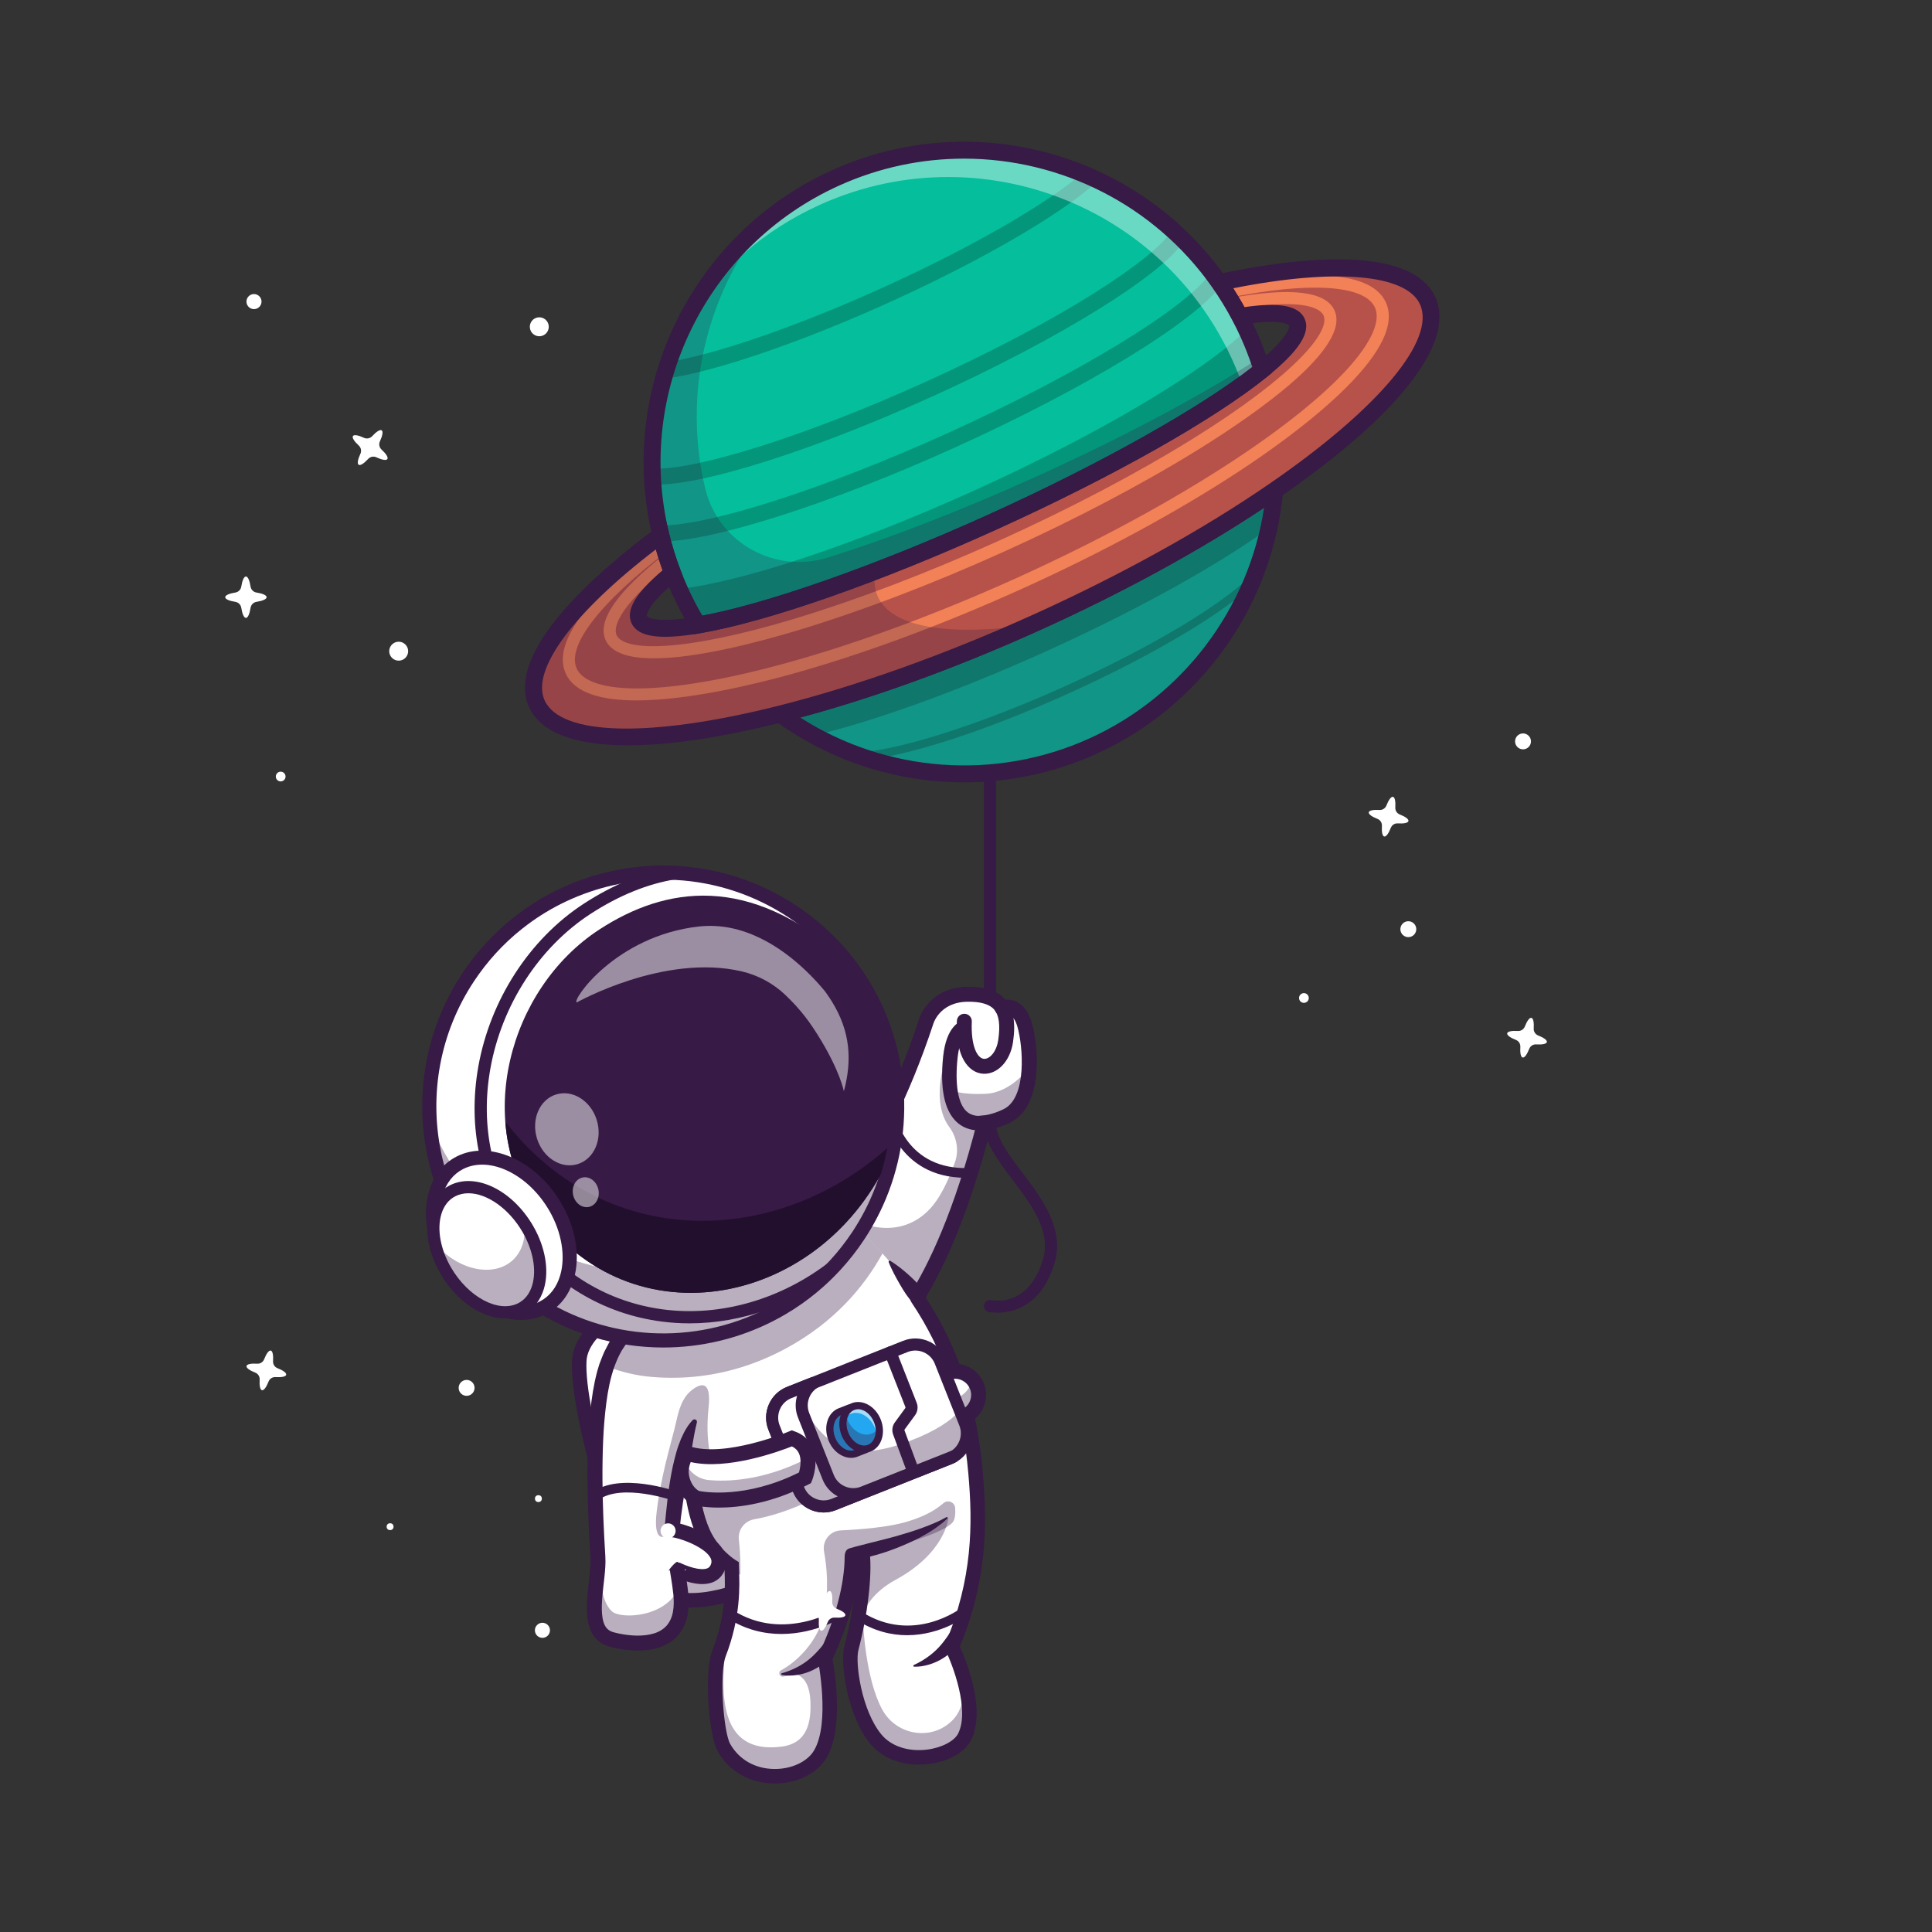 <?xml version="1.0" encoding="utf-8"?>
<svg version="1.1" id="Layer_1" xmlns="http://www.w3.org/2000/svg" xmlns:xlink="http://www.w3.org/1999/xlink" x="0px" y="0px"
	 viewBox="150 0 4000 4000" style="enable-background:new 0 0 4000 4000;" xml:space="preserve">
	<rect x="150" y="0" width="4000" height="4000" fill="#333333" stroke="none"/>
	<g>
		<g>
			<g>
				<path style="fill:#371A45;" d="M2199.6,2245.938c-6.802,0-12.314-5.513-12.314-12.314V1319.57
					c0-6.802,5.513-12.314,12.314-12.314s12.314,5.513,12.314,12.314v914.053C2211.914,2240.425,2206.401,2245.938,2199.6,2245.938z
					"/>
			</g>
		</g>
		<g>
			<g>
				<g>
					<g>
						<path style="fill:#FFFFFF;" d="M1663.267,2618.748c0,0-303.1,78.984-313.912,197.893
							c-9.428,103.687,104.226,453.294,170.978,491.698c48.694,28.014,195.492-23.356,195.492-23.356L1663.267,2618.748z"/>
					</g>
				</g>
				<g style="opacity:0.35;">
					<g>
						<path style="fill:#371A45;" d="M1348.853,2836.048c3.493,122.049,108.443,436.006,171.478,472.275
							c48.698,28.025,195.482-23.354,195.482-23.354l-23.313-135.98c0,0-146.784,51.378-195.482,23.354
							C1451.489,3146.146,1384.108,2975.034,1348.853,2836.048z"/>
					</g>
				</g>
				<g>
					<g>
						<path style="fill:#371A45;" d="M1580.869,3328.179c-31.479,0.005-63.159-6.787-89.443-26.206
							c-72.583-53.618-163.218-380.532-157.046-486.206c5.898-101.04,191.138-163.232,199.019-165.835
							c7.905-2.603,16.348,1.689,18.94,9.551s-1.68,16.343-9.541,18.94c-48.315,15.962-174.556,72.056-178.467,139.092
							c-5.913,101.201,86.577,417.227,144.917,460.327c70.967,52.432,202.119-12.563,203.442-13.228
							c7.383-3.716,16.411-0.752,20.142,6.655c3.726,7.397,0.747,16.416-6.655,20.142
							C1721.987,3293.521,1651.968,3328.179,1580.869,3328.179z"/>
					</g>
				</g>
				<g>
					<g>
						<path style="fill:#FFFFFF;" d="M2012.191,2657.322c0,0-13.226,107.25,33.262,33.698
							c42.428-67.178,95.246-179.186,141.865-361.82c0.393-1.484,0.786-3.012,1.179-4.496c0,0,20.996-1.833,46.75-14.71
							c60.718-30.337,47.71-148.586,35.968-188.789c-13.794-47.361-46.401-34.571-46.401-34.571
							c-11.437-18.726-34.004-28.679-72.023-28.111c-71.369,1.048-85.905,58.754-85.905,58.754
							c-65.432,196.908-145.138,318.257-192.586,378.712c-25.099,32.083-41.162,47.012-41.162,47.012L2012.191,2657.322z"/>
					</g>
				</g>
				<g style="opacity:0.35;">
					<g>
						<path style="fill:#371A45;" d="M2012.191,2657.322c0,0-13.226,107.25,33.262,33.698
							c42.428-67.178,95.246-179.186,141.865-361.82c-15.627-3.797-38.631-10.956-50.766-21.781
							c-30.381-27.151-35.881-89.702-35.881-89.702c-12.572,60.325,0,95.639,14.667,115.543
							c15.802,21.389,20.646,49.02,11.436,73.988c-13.401,36.274-30.293,75.734-57.051,101.226
							c-61.46,58.535-147.146,32.301-195.424-12.484c-25.099,32.083-41.162,47.012-41.162,47.012L2012.191,2657.322z"/>
					</g>
				</g>
				<g style="opacity:0.35;">
					<g>
						<path style="fill:#371A45;" d="M2209.699,2320.137c0,0-55.418,20.25-92.326-63.526c0,0,21.311,10.635,73.859,7.939
							c52.181-2.677,87.579-52.346,87.579-52.346S2282.431,2302.494,2209.699,2320.137z"/>
					</g>
				</g>
				<g>
					<g>
						<path style="fill:#371A45;" d="M1840.713,2544.619c-4.297,0-8.574-1.782-11.631-5.269c-5.625-6.416-4.985-16.177,1.426-21.807
							c1.807-1.606,124.434-112.749,221.533-404.634c6.357-24.087,35.229-68.872,100.522-69.849
							c36.885-0.518,62.671,8.115,78.804,26.484c16.865,19.209,21.953,47.124,16.021,87.861
							c-5.854,40.205-33.091,68.359-63.267,65.547c-27.744-2.603-56.24-32.661-53.003-109.233
							c0.361-8.525,7.466-15.098,16.099-14.79c8.53,0.361,15.151,7.568,14.79,16.099c-2.163,51.187,11.445,75.869,25,77.144
							c11.455,0.972,26.055-13.623,29.785-39.224c4.468-30.669,1.636-51.279-8.657-63.003
							c-9.648-11.001-28.213-16.382-55.112-15.967c-58.828,0.874-71.04,46.626-71.157,47.09l-0.322,1.099
							c-100.337,301.914-225.371,413.994-230.645,418.618C1847.964,2543.354,1844.331,2544.619,1840.713,2544.619z"/>
					</g>
				</g>
				<g>
					<g>
						<path style="fill:#371A45;" d="M1964.873,2799.863c-5.327,0-10.513-2.759-13.379-7.695
							c-4.292-7.383-1.782-16.846,5.596-21.133c1.099-0.664,121.992-77.358,216.401-450.122l2.695-10.649l10.942-0.957
							c0.122-0.01,18.711-1.895,41.196-13.14c48.369-24.18,39.79-130.4,28.066-170.62c-3.521-12.065-8.633-20.137-14.785-23.345
							c-5.679-2.959-11.235-1.133-11.479-1.055c-7.939,3.125-16.758-0.859-19.878-8.804c-3.12-7.949,0.952-16.978,8.901-20.093
							c1.797-0.708,18.086-6.646,35.767,2.041c14.507,7.124,24.99,21.46,31.152,42.603c14.746,50.571,24.16,172.891-43.916,206.929
							c-16.616,8.306-31.567,12.456-41.196,14.478c-98.027,379.985-223.018,456.377-228.33,459.463
							C1970.181,2799.185,1967.51,2799.858,1964.873,2799.863z"/>
					</g>
				</g>
				<g>
					<g>
						<path style="fill:#371A45;" d="M2177.725,2340.415c-19.39,0-35.591-6.24-48.276-18.633
							c-24.473-23.901-33.491-68.94-26.816-133.872c6.523-63.442,34.956-73.442,40.591-74.8l7.041,29.16c0,0,0.42-0.029,1.113-0.332
							c-0.142,0.063-14.561,6.792-18.901,49.038c-5.532,53.813,0.835,92.642,17.935,109.341c8.594,8.398,20.43,11.504,36.182,9.507
							c8.198-0.986,15.723,4.78,16.768,12.998c1.04,8.218-4.775,15.723-12.998,16.768
							C2186.011,2340.142,2181.797,2340.415,2177.725,2340.415z"/>
					</g>
				</g>
				<g>
					<g>
						<path style="fill:#FFFFFF;" d="M1545.284,2973.165c7.294,15.132,12.822,30.763,17.443,46.756
							c14.543,49.927,20.297,103.116,43.131,153.587c5.663,12.504,12.55,23.333,19.663,32.439c2.22,2.854,4.44,5.527,6.66,8.064
							c16.809,19.074,32.575,28.588,32.575,28.588c0.091,4.984,0.453,11.326,0.68,18.893c0.997,31.08,0.634,83.136-21.792,148.06
							c-1.631,4.802-3.353,9.65-5.301,14.543c-15.042,39.009-5.935,165.276,10.511,194.091
							c47.254,83.091,165.684,70.451,199.392,13.728c30.491-51.468,17.715-151.322,11.961-186.434
							c-1.314-8.019-2.265-12.641-2.265-12.641c31.261-65.422,58.128-153.27,58.128-219.1c0,0,8.427,1.405,19.844,1.541
							l-0.045,2.175c4.485,40.73-3.081,110.275-17.896,173.839c-1.631,7.022-3.353,14-5.165,20.841
							c-8.744,32.983,7.476,137.277,51.06,189.107c50.516,60.166,161.199,39.144,183.399-5.754
							c26.731-53.914-8.2-144.436-21.566-175.289c-2.99-6.841-4.893-10.692-4.893-10.692
							c55.727-131.886,58.988-244.698,49.112-358.688c-15.585-178.687-86.67-319.362-159.704-416.227
							c-4.576-6.071-9.378-12.006-14.271-17.85c-6.207-7.385-12.641-14.589-18.938-21.475
							c-11.191-12.142-22.109-23.378-31.397-33.254l-12.731,10.783l-20.705,4.802l-343.51,80.01l-2.99,40.323l-1.314,18.077
							l-2.854,38.827l-7.249,97.544l-4.304,58.354l-3.579,47.934L1545.284,2973.165z"/>
					</g>
				</g>
				<g style="opacity:0.35;">
					<g>
						<path style="fill:#371A45;" d="M1963.869,3601.267c50.504,60.151,161.202,39.155,183.42-5.762
							c26.714-53.908-8.206-144.44-21.607-175.301c-1.659,0.829-2.532,1.091-2.532,1.091s50.548,93.5-4.496,143.61
							c-43.389,39.547-113.404,27.02-142.126-25.492c-35.008-64.079-39.547-179.186-39.547-179.186l-18.988,31.079
							c-1.659,7.028-3.361,14.012-5.194,20.865C1904.068,3445.128,1920.306,3549.41,1963.869,3601.267z"/>
					</g>
				</g>
				<g style="opacity:0.3;">
					<g>
						<path style="fill:#293856;" d="M1774.382,3465.862l2.619-0.611C1775.779,3465.469,1774.862,3465.688,1774.382,3465.862z"/>
					</g>
				</g>
				<g style="opacity:0.3;">
					<g>
						<path style="fill:#293856;" d="M1773.858,3465.993l0.524-0.131C1774.033,3465.95,1773.858,3465.993,1773.858,3465.993z"/>
					</g>
				</g>
				<g style="opacity:0.35;">
					<g>
						<path style="fill:#371A45;" d="M1648.843,3618.203c47.274,83.111,165.698,70.452,199.396,13.75
							c30.512-51.508,17.722-151.337,11.96-186.476l-82.98,19.73c11.437-2.183,48.409-4.365,50.679,57.662
							c1.528,40.726-5.02,86.079-59.452,93.281c-133.746,17.591-123.706-117.638-117.682-194.333
							c1.179-15.322-1.702-17.94-7.115-12.266c-1.615,4.802-3.361,9.646-5.282,14.579
							C1623.307,3463.113,1632.43,3589.394,1648.843,3618.203z"/>
					</g>
				</g>
				<g style="opacity:0.35;">
					<g>
						<path style="fill:#371A45;" d="M1881.952,3395.774c0,0-30.578,62.638-110.445,75.394c-7.76,1.24-11.287-9.321-4.356-13.027
							c31.065-16.611,76.403-58.599,88.778-115.916c10.61-49.141,6.162-97.139,0.155-129.974
							c-4.045-22.11,12.198-42.699,34.652-43.72c40.351-1.835,98.88-6.465,137.349-18.146c25.821-7.841,52.495-18.583,75.232-38.24
							c9.238-7.987,23.547-2.011,24.301,10.177c0.736,11.9-0.229,24.133-5.915,30.291c-21.623,23.422-123.005,52.618-205.785,69.859
							c0,0-1.635,37.65-13.68,87.784C1888.613,3366.965,1881.952,3395.774,1881.952,3395.774z"/>
					</g>
				</g>
				<g style="opacity:0.35;">
					<g>
						<path style="fill:#371A45;" d="M1935.889,3217.49c0,0,119.72-18.877,177.772-74.927c0,0-5.719,71.743-109.099,128.098
							c-46.208,25.189-66.96,56.919-80.906,100.591C1923.656,3371.252,1943.341,3272.83,1935.889,3217.49z"/>
					</g>
				</g>
				<g>
					<g>
						<path style="fill:#371A45;" d="M2052.344,3653.423c-40.64,0.005-77.056-15.234-99.961-42.51
							c-47.324-56.348-63.628-166.626-54.106-202.583c17.793-67.202,27.354-146.772,22.725-189.199
							c-0.898-8.237,5.049-15.64,13.286-16.538c8.252-0.898,15.635,5.054,16.538,13.286c5.054,46.372-4.629,128.672-23.545,200.127
							c-7.109,26.846,6.533,126.152,48.071,175.61c20.083,23.906,55.01,35.415,93.423,30.815
							c30.342-3.643,57.104-17.451,65.088-33.574c23.97-48.433-11.021-141.113-26.523-172.739l-3.008-6.138l2.656-6.309
							c57.261-135.444,56.895-248.999,47.974-351.543c-12.314-141.479-49.766-254.512-117.852-355.723
							c-4.624-6.875-2.798-16.196,4.072-20.82c6.88-4.634,16.201-2.793,20.82,4.072c71.035,105.601,110.073,223.125,122.842,369.873
							c9.126,104.834,9.57,220.908-47.637,359.629c12.095,26.626,54.873,129.702,23.54,193.008
							c-12.803,25.864-46.675,45.039-88.398,50.049C2065.601,3653.027,2058.911,3653.423,2052.344,3653.423z"/>
					</g>
				</g>
				<g>
					<g>
						<path style="fill:#371A45;" d="M1993.23,2610.457c7.561,4.573,14.5,9.68,21.318,14.932
							c6.733,5.32,13.274,10.837,19.541,16.633c6.257,5.803,12.485,11.689,17.932,18.274c5.454,6.57,10.525,13.547,14.236,21.592
							c3.525,7.637,0.19,16.685-7.446,20.208c-5.884,2.715-12.607,1.36-16.995-2.9l-0.215-0.217
							c-5.833-5.691-10.742-12.141-15.454-18.85c-4.727-6.689-8.887-13.914-13.12-21.138c-4.229-7.229-8.298-14.639-12.236-22.197
							c-3.855-7.627-7.659-15.337-10.845-23.582c-0.452-1.167,0.129-2.478,1.294-2.93
							C1991.917,2610.02,1992.651,2610.112,1993.23,2610.457z"/>
					</g>
				</g>
				<g>
					<g>
						<path style="fill:#FFFFFF;" d="M1559.903,2624.583"/>
					</g>
				</g>
				<g>
					<g>
						<path style="fill:none;stroke:#293856;stroke-width:30.918;stroke-linecap:round;stroke-miterlimit:10;" d="
							M1559.903,2624.583"/>
					</g>
				</g>
				<g>
					<g>
						<path style="fill:#FFFFFF;" d="M1987.448,3405.044"/>
					</g>
				</g>
				<g>
					<g>
						<path style="fill:#FFFFFF;" d="M1576.689,2948.734l11.567,32.17l-0.873-14.754
							C1584.502,2960.214,1581.01,2954.365,1576.689,2948.734z"/>
					</g>
				</g>
				<g>
					<g>
						<path style="fill:#371A45;" d="M1754.126,3692.495c-0.469,0-0.933,0-1.401-0.005c-50.381-0.459-93.003-24.834-116.934-66.87
							c-18.257-32.09-28.291-163.242-11.436-206.904c29.321-75.952,27.007-134.443,25.767-165.869
							c-0.029-0.723-0.059-1.426-0.083-2.119c-12.925-9.468-40.684-33.022-57.856-71.021
							c-16.25-35.952-22.529-77.178-28.599-117.051c-6.582-43.184-12.793-83.979-30.811-111.401
							c-4.546-6.924-2.622-16.226,4.302-20.776c6.929-4.536,16.226-2.617,20.776,4.302c21.611,32.905,28.301,76.841,35.386,123.359
							c5.771,37.866,11.733,77.021,26.279,109.214c18.516,40.967,52.72,62.275,53.062,62.485l6.987,4.282l0.21,8.218
							c0.059,2.695,0.181,5.811,0.322,9.321c1.235,31.201,3.804,96.123-27.754,177.856c-13.403,34.727-4.634,156.392,9.521,181.265
							c18.501,32.5,51.719,51.348,91.133,51.709c35.654,0.439,68.56-15.034,82.319-38.213c34.077-57.388,8.198-187.1,7.935-188.403
							l-1.006-4.932l2.173-4.536c34.531-72.202,54.336-146.533,54.336-203.931c0-8.286,6.714-15,15-15s15,6.714,15,15
							c0,60.513-20.063,137.676-55.151,212.393c4.785,26.045,23.706,143.765-12.49,204.722
							C1841.978,3671.821,1800.093,3692.495,1754.126,3692.495z"/>
					</g>
				</g>
				<g>
					<g>
						<path style="fill:#FFFFFF;" d="M1724.807,3448.938"/>
					</g>
				</g>
				<g>
					<g>
						<path style="fill:#371A45;" d="M1908.857,3205.701c8.452-2.607,16.97-4.822,25.527-6.875
							c8.474-2.341,17.017-4.399,25.549-6.484c16.951-4.514,34.099-8.445,50.933-13.43c16.885-4.834,33.689-10.063,50.171-16.226
							c16.44-6.125,33.008-12.751,48.232-21.487l0.132-0.076c0.859-0.491,1.953-0.195,2.446,0.662
							c0.405,0.71,0.271,1.584-0.271,2.141c-6.506,6.672-13.752,12.126-21.162,17.473c-7.388,5.376-15.171,10.122-23.025,14.756
							c-15.784,9.128-32.239,17.017-49.028,24.009c-16.763,7.107-33.904,13.198-51.313,18.345
							c-8.718,2.485-17.505,4.717-26.326,6.792c-8.86,1.86-17.756,3.56-26.719,4.866c-6.843,0.996-13.198-3.743-14.197-10.586
							c-0.901-6.194,2.896-11.99,8.696-13.772L1908.857,3205.701z"/>
					</g>
				</g>
				<g>
					<g>
						<path style="fill:#371A45;" d="M2214.99,2717.734c-10.938,0-17.998-1.558-18.262-1.616
							c-6.719-1.582-10.884-8.315-9.302-15.034s8.252-10.869,15.034-9.302c3.066,0.693,76.611,16.001,106.675-83.262
							c17.905-59.116-23.115-113.403-62.783-165.903c-30.474-40.332-59.258-78.423-59.258-117.271c0-6.904,5.596-12.5,12.5-12.5
							s12.5,5.596,12.5,12.5c0,30.464,26.328,65.308,54.204,102.202c41.416,54.805,88.354,116.929,66.763,188.218
							C2305.83,2705.674,2245.425,2717.734,2214.99,2717.734z"/>
					</g>
				</g>
				<g>
					<g>
						<path style="fill:#FFFFFF;" d="M2101.417,3015.41c-16.446,8.653-35.021,18.032-55.183,27.636
							c12.414-4.848,23.786-9.469,33.889-13.682C2088.188,3025.966,2095.392,3021.209,2101.417,3015.41z"/>
					</g>
				</g>
				<g>
					<g>
						<path style="fill:#371A45;" d="M1768.823,3464.219c9.807-2.744,19.28-6.353,28.059-10.723
							c8.833-4.27,17.056-9.329,24.504-15.095c7.48-5.718,14.233-12.053,20.405-18.835c1.484-1.755,3.271-3.203,4.641-5.068
							c1.431-1.802,2.927-3.54,4.473-5.249c3.027-3.472,5.613-7.332,8.926-10.75l1.155-1.191c4.802-4.954,12.71-5.078,17.666-0.276
							c4.006,3.884,4.841,9.817,2.478,14.558c-5.029,10.056-11.758,19.431-20.161,27.148c-8.098,8.027-17.957,14.116-28.03,19.014
							c-10.098,4.939-20.847,8.215-31.66,9.971c-10.84,1.687-21.726,2.063-32.466,0.068c-0.984-0.183-1.633-1.128-1.45-2.112
							c0.129-0.701,0.647-1.233,1.292-1.414L1768.823,3464.219z"/>
					</g>
				</g>
				<g>
					<g>
						<path style="fill:#371A45;" d="M2042.117,3447.173c18.108-8.438,34.309-19.326,47.371-32.305
							c6.594-6.436,12.361-13.416,17.603-20.649c5.547-7.048,9.824-14.829,15.159-22.322l0.669-0.938
							c4.011-5.635,11.831-6.951,17.466-2.939c4.688,3.337,6.379,9.321,4.507,14.478c-3.757,10.342-9.265,20.198-16.57,28.594
							c-6.992,8.652-15.798,15.679-24.985,21.56c-9.197,5.925-19.131,10.444-29.341,13.54c-10.244,3.032-20.684,4.878-31.331,4.512
							c-1.001-0.034-1.785-0.874-1.75-1.875c0.024-0.706,0.447-1.301,1.045-1.582L2042.117,3447.173z"/>
					</g>
				</g>
				<g>
					<g>
						<path style="fill:#FFFFFF;" d="M1415.03,3393.967c27.909,8.064,148.649,32.439,145.342-81.143
							c-0.68-23.967-8.472-62.613-7.929-62.658s64.108,32.756,82.094-1.812c6.524-12.55,4.531-24.103-2.356-34.342
							c-1.857-2.764-4.123-5.482-6.66-8.064c-21.883-22.291-65.603-36.743-84.179-39.145c0,0,0.136-1.54,0.408-4.395
							c1.631-17.533,8.427-84.496,20.977-142.487c6.796-31.307,15.268-60.031,25.507-76.93l-8.88-62.432l-4.123-29.177
							l-13.728-96.547l-6.932-48.614c-1.586,0-107.919,0.453-148.83,122.508c-0.091,0.226-0.136,0.453-0.227,0.679
							c-24.465,73.713-29.313,209.812-17.624,394.887C1391.198,3276.625,1356.041,3376.841,1415.03,3393.967z"/>
					</g>
				</g>
				<g style="opacity:0.35;">
					<g>
						<path style="fill:#371A45;" d="M1525.622,3180.938c4.938,3.489,10.511-5.029,16.129-18.53
							c1.631-17.533,8.427-84.496,20.977-142.487c14.543,49.927,20.297,103.116,43.131,153.587
							c5.663,12.504,12.55,23.333,19.663,32.439c2.22,2.854,4.44,5.527,6.66,8.064c16.809,19.074,32.575,28.588,32.575,28.588
							c0.091,4.984,0.453,11.326,0.68,18.893l17.262-1.993c0,0,1.405-33.048-2.983-71.692c-2.3-20.257,11.472-38.661,31.545-42.224
							c33.77-5.993,75.966-18.739,126.158-43.659c0,0,25.417-63.383-27.139-81.687c0,0-90.884,58.49-172.48,46.439
							c-15.223-34.659-28.362-81.596-20.796-152.002c5.527-51.332-11.236-52.283-29.404-40.458c-2.99,1.993-5.754,4.078-8.246,6.343
							c-17.488,15.54-23.786,37.695-29.857,65.06c-0.861,3.942-1.948,8.291-3.126,13.048
							c-9.65,38.419-28.633,101.712-36.879,171.755C1502.062,3193.624,1525.622,3180.938,1525.622,3180.938z"/>
					</g>
				</g>
				<g>
					<g>
						<path style="fill:#371A45;" d="M1592.664,2945.691c-4.536,18.03-7.471,36.169-10.601,54.631l-4.839,27.632l-4.595,27.832
							l-8.789,56.04c-2.825,18.704-5.168,37.683-7.024,56.326l-13.494-16.753c8.115,1.223,14.988,3.062,21.96,5.098
							c6.912,2.068,13.647,4.446,20.293,7.134c13.267,5.427,26.238,11.899,38.577,20.896c6.138,4.556,12.168,9.709,17.524,16.404
							c5.273,6.636,10.127,15.049,11.738,25.173c1.624,10.125-0.686,20.723-4.875,28.796c-2.271,4.331-5.208,8.767-9.167,12.351
							c-3.887,3.601-8.428,6.445-13.052,8.374c-9.312,3.74-18.289,4.304-26.414,3.931c-8.137-0.466-15.701-1.917-22.92-3.838
							c-7.222-1.926-14.116-4.326-20.833-7.053l-5.002-2.109l-4.597-2.073c-1.091-0.54,1.03,0.791,4.9,1.157
							c0.723,7.556,26.755-23.928,16.404-15.557l-0.046-0.889l0.112,0.796l0.364,2.283l0.811,4.897
							c2.214,13.301,4.353,26.79,5.742,40.754c0.708,6.931,1.147,14.368,0.959,21.77c-0.039,7.383-0.742,14.927-2.085,22.502
							c-2.544,15.071-9.009,30.764-19.875,43.411c-10.925,12.651-25.757,21.24-40.549,25.713
							c-14.88,4.709-29.851,6.028-44.387,5.967c-14.558-0.183-28.779-1.836-42.781-4.705c-3.508-0.742-6.997-1.509-10.525-2.432
							c-1.785-0.457-3.472-0.903-5.41-1.504l-6.204-2.183c-8.237-3.372-16.201-9.016-22.039-16.147
							c-5.898-7.109-9.634-15.195-12.051-22.979c-2.395-7.825-3.567-15.481-4.224-22.917c-1.272-14.897-0.437-28.992,0.701-42.754
							c1.213-13.723,2.905-27.112,4.297-40.173c1.353-13.079,2.49-25.737,1.729-37.434l-2.288-40.229
							c-1.362-26.838-2.483-53.701-3.088-80.613s-0.891-53.855-0.376-80.854c0.469-26.997,1.443-54.036,3.706-81.135
							c2.249-27.092,5.486-54.248,11.165-81.406c1.379-6.787,3.201-13.574,4.854-20.356l3.04-10.161l1.553-5.071l1.924-4.993
							c2.659-6.626,4.954-13.379,7.964-19.878c3.293-6.399,6.477-12.854,9.924-19.175c3.984-6.057,7.856-12.188,12.007-18.14
							l6.863-8.523c2.327-2.808,4.363-5.869,7.043-8.391c5.186-5.171,9.919-10.867,15.767-15.391l8.533-7.046
							c3.03-2.104,6.169-4.055,9.258-6.074c12.571-7.676,26.262-13.657,40.618-16.563c7.148-1.506,14.443-2.3,21.755-2.207
							c7.371,0.134,14.473,0.798,21.975,3.225c2.832,0.918,4.385,3.955,3.467,6.787c-0.488,1.514-1.584,2.661-2.93,3.262
							l-0.581,0.259c-12.051,5.325-23.813,10.53-34.856,15.803c-2.751,1.401-5.559,2.581-8.259,3.994
							c-2.661,1.499-5.393,2.788-8.079,4.172c-2.654,1.438-5.161,3.137-7.803,4.561l-3.909,2.234l-3.726,2.522
							c-2.51,1.638-4.973,3.335-7.537,4.897l-7.131,5.483c-5.022,3.35-9.087,7.861-13.638,11.841
							c-4.375,4.175-8.01,9.104-12.007,13.679c-3.552,4.958-6.743,10.21-10.173,15.276c-24.69,42.751-31.677,95.706-36.265,147.886
							c-2.192,26.213-3.149,52.666-3.608,79.148c-0.505,26.482-0.225,53.042,0.374,79.609c0.596,26.567,1.704,53.157,3.054,79.744
							l2.268,39.88c0.93,15.034-0.469,29.128-1.838,42.627c-1.445,13.533-3.103,26.687-4.243,39.607
							c-1.084,12.866-1.736,25.596-0.701,37.371c0.938,11.755,3.887,22.537,9.292,28.884c2.681,3.21,5.923,5.552,10.044,7.292
							l3.259,1.135c1.252,0.398,2.798,0.811,4.25,1.179c2.944,0.774,5.986,1.438,9.021,2.083c24.29,4.871,50.137,6.179,71.672-0.466
							c10.75-3.269,19.819-8.85,26.455-16.458c6.523-7.7,10.95-17.52,12.842-28.765c0.977-5.591,1.563-11.406,1.58-17.39
							c0.159-5.977-0.171-11.909-0.818-18.284c-1.255-12.654-3.286-25.605-5.469-38.682l-0.828-4.998l-0.422-2.671l-0.234-1.687
							c-0.042-0.488-0.098-0.486-0.166-2.139c-10.339,8.254,15.601-23.728,16.589-15.964c4.065,0.437,6.382,1.846,5.479,1.396
							l4.546,2.048l4.238,1.79c5.674,2.302,11.438,4.297,17.139,5.815c5.698,1.526,11.348,2.537,16.57,2.839
							c5.195,0.273,9.846-0.339,12.996-1.628c3.071-1.409,4.768-2.92,6.428-6.077c1.887-3.816,2.339-6.921,1.938-10.061
							c-0.813-6.304-7.71-14.854-17.056-21.494c-9.277-6.797-20.376-12.471-31.848-17.134c-5.75-2.327-11.638-4.404-17.539-6.169
							c-5.837-1.772-11.965-3.252-17.102-3.879l-14.739-1.797l1.245-14.954c1.621-19.507,3.65-38.594,5.747-57.878
							c2.124-19.241,4.888-38.447,8.506-57.563l2.883-14.321l3.403-14.263c1.094-4.751,2.349-9.504,3.765-14.221
							c1.392-4.729,2.693-9.424,4.443-14.102c1.689-4.673,3.391-9.316,5.273-13.916c2.148-4.573,4.17-9.158,6.411-13.633
							c2.397-4.468,5.083-8.887,7.803-13.145c2.837-4.28,6.421-8.311,9.778-12.097c1.914-2.156,5.212-2.354,7.371-0.439
							c1.504,1.335,2.053,3.345,1.599,5.171L1592.664,2945.691z"/>
					</g>
				</g>
				<g style="opacity:0.35;">
					<g>
						<path style="fill:#371A45;" d="M1415.068,3393.997c27.849,8.075,148.63,32.432,145.313-81.146
							c-0.306-10.258-1.309-21.52-2.576-31.778c-22.786,68.182-122.328,72.088-140.774,55.147
							c-24.522-22.52-23.381-73.784-26.524-95.086C1384.92,3290.111,1373.251,3381.862,1415.068,3393.997z"/>
					</g>
				</g>
				<g style="opacity:0.35;">
					<g>
						<path style="fill:#371A45;" d="M2131.022,2913.265c-25.847-49.976-43.903-98.312-56.4-142.545
							c9.575,24.748,20.881,50.296,34.351,76.318c15.767,30.528,28.639,63.617,36.818,97.615
							C2141.246,2933.964,2136.283,2923.474,2131.022,2913.265z"/>
					</g>
				</g>
				<g>
					<g>
						<circle style="fill:#FFFFFF;" cx="2127.081" cy="2887.98" r="49.007"/>
					</g>
				</g>
				<g style="opacity:0.35;">
					<g>
						<path style="fill:#371A45;" d="M2173.615,2872.639c8.47,25.706-5.479,53.428-31.185,61.899
							c-25.706,8.47-53.441-5.516-61.911-31.222c-2.34-7.102-2.98-14.394-2.082-21.374c12.651,13.258,32.299,18.879,50.866,12.761
							c18.568-6.118,31.024-22.319,33.279-40.488C2167.454,2859.293,2171.275,2865.538,2173.615,2872.639z"/>
					</g>
				</g>
				<g>
					<g>
						<path style="fill:#371A45;" d="M2127.017,2952.48c-9.946,0-19.824-2.329-28.965-6.938
							c-15.376-7.754-26.812-21.03-32.197-37.383c-5.391-16.357-4.087-33.828,3.667-49.204c7.749-15.376,21.03-26.812,37.383-32.202
							c33.774-11.123,70.283,7.295,81.406,41.05v0.005c11.118,33.76-7.3,70.278-41.055,81.401
							C2140.62,2951.396,2133.804,2952.48,2127.017,2952.48z M2127.056,2854.429c-3.472,0-7.002,0.542-10.474,1.689
							c-8.511,2.803-15.42,8.755-19.458,16.758c-4.033,7.998-4.712,17.095-1.904,25.605c2.803,8.511,8.755,15.42,16.753,19.453
							c8.008,4.033,17.1,4.712,25.605,1.909c17.568-5.791,27.153-24.795,21.367-42.368
							C2154.297,2863.384,2141.147,2854.429,2127.056,2854.429z"/>
					</g>
				</g>
				<g>
					<g>
						<path style="fill:#FFFFFF;" d="M2116.609,3019.436l-240.816,95.55c-28.499,11.318-61.098-2.747-72.428-31.282l-50.84-128.153
							c-9.914-24.984-0.347-53.067,21.339-67.265c3.061-2.034,6.392-3.746,9.944-5.163l240.779-95.538
							c28.536-11.331,61.135,2.734,72.428,31.283l40.291,101.491l10.585,26.649
							C2159.222,2975.543,2145.108,3008.118,2116.609,3019.436z"/>
					</g>
				</g>
				<g style="opacity:0.35;">
					<g>
						<path style="fill:#371A45;" d="M2116.609,3019.436l-240.816,95.55c-28.499,11.318-61.098-2.747-72.428-31.282l-50.84-128.153
							c-9.914-24.984-0.347-53.067,21.339-67.265c17.278,3.656,28.267,6.021,28.267,6.021
							c52.54,98.214,102.184,137.886,230.748,89.289c55.49-20.991,86.957-43.21,104.427-63.236l10.585,26.649
							C2159.222,2975.543,2145.108,3008.118,2116.609,3019.436z"/>
					</g>
				</g>
				<g>
					<g>
						<path style="fill:#371A45;" d="M1855.322,3131.426c-27.188,0-52.939-16.338-63.56-43.101l-50.859-128.169
							c-6.704-16.895-6.401-35.444,0.845-52.231c7.251-16.787,20.547-29.722,37.446-36.426l240.796-95.552
							c16.895-6.704,35.454-6.406,52.231,0.845c16.787,7.251,29.722,20.547,36.426,37.446l50.859,128.169
							c6.704,16.895,6.406,35.444-0.845,52.231s-20.547,29.722-37.446,36.426l-240.796,95.552
							C1872.183,3129.883,1863.687,3131.426,1855.322,3131.426z M1875.811,3114.995h0.049H1875.811z M2045.054,2796.143
							c-5.366,0-10.728,1.016-15.845,3.042l-240.796,95.552c-10.688,4.238-19.111,12.446-23.711,23.101
							c-4.604,10.654-4.8,22.407-0.562,33.101L1815,3079.106c8.799,22.188,34.033,33.076,56.201,24.268l240.796-95.547
							c10.688-4.243,19.111-12.446,23.711-23.101c4.604-10.659,4.8-22.412,0.562-33.101l-50.864-128.169
							c-4.238-10.688-12.441-19.111-23.096-23.711C2056.753,2797.344,2050.903,2796.143,2045.054,2796.143z"/>
					</g>
				</g>
				<g>
					<g>
						<path style="fill:#FFFFFF;" d="M2125.899,3014.653c-2.864,1.887-5.948,3.477-9.29,4.783l-240.816,95.55
							c-20.89,8.278-43.962,2.965-59.269-11.755c-5.573-5.339-10.119-11.919-13.122-19.54l-22.612-56.924l-7.46-18.781
							l-20.805-52.435c-11.33-28.535,2.784-61.11,31.283-72.428l52.04-20.634c-22.191,14.037-32.066,42.426-22.067,67.67
							l27.446,69.231l23.405,58.959c11.318,28.499,43.929,42.601,72.428,31.282L2125.899,3014.653z"/>
					</g>
				</g>
				<g style="opacity:0.35;">
					<g>
						<path style="fill:#371A45;" d="M2125.899,3014.653c-2.864,1.887-5.948,3.477-9.29,4.783l-240.816,95.55
							c-28.499,11.318-61.098-2.747-72.391-31.295l-30.072-75.705c11.366,10.975,28.762,23.079,46.859,17.895
							c9.935-2.823,16.61-13.427,21.039-26.491l23.405,58.959c11.318,28.499,43.929,42.601,72.428,31.282L2125.899,3014.653z"/>
					</g>
				</g>
				<g>
					<g>
						<path style="fill:#371A45;" d="M1855.352,3131.436c-9.209,0-18.423-1.89-27.163-5.669
							c-16.792-7.251-29.727-20.557-36.421-37.456l-50.854-128.159c-6.709-16.885-6.411-35.439,0.84-52.227
							c7.246-16.782,20.547-29.722,37.441-36.436l52.021-20.635l11.299,22.178c-17.573,11.138-24.766,33.228-17.109,52.529
							l50.859,128.164c4.233,10.693,12.437,19.116,23.091,23.721c10.649,4.604,22.393,4.8,33.081,0.562l188.867-74.961
							l11.411,22.104c-3.638,2.358-7.529,4.351-11.567,5.928l-240.742,95.532
							C1872.314,3129.829,1863.833,3131.436,1855.352,3131.436z M1800.254,2890.029l-11.836,4.697
							c-10.688,4.243-19.111,12.456-23.716,23.11c-4.6,10.654-4.8,22.407-0.552,33.091l50.859,128.174
							c4.233,10.688,12.437,19.111,23.091,23.716c10.649,4.604,22.393,4.805,33.081,0.562l13.389-5.313
							c-14.424-7.593-25.518-19.902-31.548-35.127l-50.854-128.159C1796.333,2920.073,1795.962,2904.346,1800.254,2890.029z"/>
					</g>
				</g>
				<g>
					<g>
						<path style="fill:#22A7F0;" d="M1934.574,2957.617c1.853,4.75,10.135,45.698,10.135,45.698s-12.146,4.739-27.061,10.558
							c-18.634,7.27-41.267-6.129-50.553-29.929c-9.286-23.8-1.708-48.987,16.926-56.257c12.575-4.906,27.061-10.559,27.061-10.559
							S1931.555,2949.879,1934.574,2957.617z"/>
					</g>
				</g>
				<g style="opacity:0.35;">
					<g>
						<path style="fill:#371A45;" d="M1934.574,2957.617c1.853,4.75,10.135,45.698,10.135,45.698s-12.146,4.739-27.061,10.558
							c-18.634,7.27-41.267-6.129-50.553-29.929c-9.286-23.8-1.708-48.987,16.926-56.257c12.575-4.906,27.061-10.559,27.061-10.559
							S1931.555,2949.879,1934.574,2957.617z"/>
					</g>
				</g>
				<g>
					<g>
						<g>
							<path style="fill:#371A45;" d="M1912.168,3018.325c-18.97,0-38.34-14.307-47.061-36.655
								c-5.098-13.062-5.879-26.987-2.202-39.209c3.877-12.881,12.183-22.383,23.394-26.758l18.892-7.373
								c8.12-3.164,17.349-0.078,21.914,7.363c11.128,18.13,17.681,29.639,19.458,34.199v0.005
								c0.474,1.206,1.719,4.409,8.711,38.208c1.777,8.633-2.891,17.222-11.104,20.425l-18.799,7.329
								C1921.089,3017.529,1916.641,3018.325,1912.168,3018.325z M1911.743,2922.095c-0.371,0-0.742,0.068-1.104,0.21l-18.892,7.373
								c-6.816,2.661-11.963,8.735-14.478,17.104c-2.72,9.028-2.075,19.482,1.812,29.438c7.769,19.907,26.104,31.406,40.84,25.664
								l18.799-7.329c1.377-0.537,2.158-1.973,1.865-3.418c-6.304-30.459-7.769-35.166-8.003-35.811
								c-1.392-3.545-8.218-15.42-18.267-31.787C1913.755,2922.617,1912.769,2922.095,1911.743,2922.095z"/>
						</g>
					</g>
					<g>
						<g>
							
								<ellipse transform="matrix(0.932 -0.363 0.363 0.932 -941.958 904.7)" style="fill:#22A7F0;" cx="1932.896" cy="2955.223" rx="36.216" ry="46.257"/>
						</g>
					</g>
					<g style="opacity:0.35;">
						<g>
							<path style="fill:#371A45;" d="M1900.794,2925.671c0.618,4.211,1.711,8.484,3.362,12.715
								c9.286,23.8,31.919,37.199,50.553,29.929c6.565-2.561,11.721-7.377,15.288-13.541c2.855,19.472-4.967,37.564-20.288,43.541
								c-18.634,7.27-41.267-6.129-50.553-29.929C1893.142,2952.971,1894.238,2937.005,1900.794,2925.671z"/>
						</g>
					</g>
					<g style="opacity:0.6;">
						<g>
							<path style="fill:#FFFFFF;" d="M1961.635,2957.059c-9.286-23.799-31.919-37.199-50.553-29.929
								c-6.613,2.58-11.798,7.444-15.368,13.673c1.881-13.268,9.076-24.268,20.368-28.673c18.634-7.27,41.267,6.129,50.553,29.929
								c5.99,15.355,4.928,31.258-1.56,42.583C1966.298,2976.014,1965.294,2966.437,1961.635,2957.059z"/>
						</g>
					</g>
					<g>
						<g>
							<path style="fill:#371A45;" d="M1939.229,3007.769c-18.97,0-38.34-14.307-47.061-36.655
								c-10.767-27.617-1.265-57.212,21.191-65.972c22.456-8.765,49.487,6.582,60.264,34.194
								c5.098,13.062,5.879,26.987,2.202,39.209c-3.877,12.886-12.183,22.383-23.394,26.758
								C1948.149,3006.973,1943.701,3007.769,1939.229,3007.769z M1926.777,2917.632c-2.715,0-5.396,0.479-7.969,1.484
								c-14.746,5.757-20.43,26.636-12.666,46.548c7.769,19.907,26.094,31.416,40.84,25.664c6.816-2.661,11.963-8.735,14.478-17.104
								c2.72-9.028,2.075-19.482-1.812-29.438C1953.232,2928.35,1939.629,2917.632,1926.777,2917.632z"/>
						</g>
					</g>
				</g>
				<g>
					<g>
						<path style="fill:#371A45;" d="M2041.382,3060.718c-5.083,0-9.858-3.125-11.724-8.169l-30.444-82.344
							c-3.164-8.569-1.831-18.076,3.56-25.435l21.553-29.453c0.435-0.591,0.532-1.353,0.264-2.031l-42.705-108.716
							c-2.524-6.426,0.64-13.682,7.065-16.206c6.421-2.51,13.682,0.64,16.206,7.065l42.705,108.716
							c3.413,8.701,2.158,18.394-3.359,25.938l-21.558,29.458c-0.425,0.581-0.527,1.328-0.278,2.002l30.439,82.334
							c2.393,6.475-0.913,13.667-7.388,16.06C2044.287,3060.464,2042.822,3060.718,2041.382,3060.718z"/>
					</g>
				</g>
				<g>
					<g>
						<path style="fill:#FFFFFF;" d="M1572.086,3008.776c0,0-16.762,23.842-10.053,52.128c7.757,32.704,30.649,40.813,30.649,40.813
							s96.874,23.403,224.112-42.137c0,0,25.399-63.375-27.194-81.678C1789.599,2977.902,1652.237,3035.855,1572.086,3008.776z"/>
					</g>
				</g>
				<g style="opacity:0.35;">
					<g>
						<path style="fill:#371A45;" d="M1562.048,3060.923c7.747,32.666,30.627,40.775,30.627,40.775s96.864,23.423,224.129-42.135
							c0,0,8.336-20.886,5.527-42.09c-0.363,1.178-0.634,1.813-0.634,1.813c-93.001,47.924-169.78,48.297-204.354,45.031
							c-24.017-2.269-44.312-19.296-50.164-42.699c-0.081-0.322-0.159-0.646-0.237-0.972c-0.136-0.544-0.272-1.087-0.317-1.631
							C1562.455,3028.619,1558.015,3043.978,1562.048,3060.923z"/>
					</g>
				</g>
				<g>
					<g>
						<path style="fill:#371A45;" d="M1638.56,3121.323c-29.771,0-47.783-4.16-49.507-4.58l-1.533-0.454
							c-11.45-4.058-32.871-19.536-40.527-51.816c-8.223-34.658,11.597-63.384,12.446-64.59l6.646-9.453l10.947,3.701
							c73.628,24.858,205.244-29.917,206.563-30.474l5.474-2.305l5.615,1.948c17.593,6.123,30.586,17.471,37.568,32.813
							c13.77,30.229,0.454,65.317-1.108,69.219l-2.148,5.352l-5.122,2.642C1747.036,3112.9,1680.903,3121.318,1638.56,3121.323z
							 M1597.402,3086.919c10.586,2.095,96.494,16.592,206.758-38.271c2.813-9.79,5.747-27.119-0.088-39.814
							c-2.852-6.206-7.617-10.903-14.492-14.243c-26.729,10.547-133.882,49.771-209.565,32.451
							c-2.969,7.456-5.732,18.525-2.939,30.293C1581.997,3078.101,1594.243,3085.361,1597.402,3086.919z"/>
					</g>
				</g>
				<g>
					<g>
						<path style="fill:#371A45;" d="M2028.081,3385.537c-32.485,0-68.877-8.32-106.147-32.432
							c-4.639-3.003-5.967-9.194-2.969-13.828c3.003-4.634,9.204-5.957,13.828-2.969c107.778,69.717,207.129-6.929,208.12-7.71
							c4.336-3.418,10.62-2.686,14.043,1.65s2.686,10.625-1.65,14.043C2152.544,3344.893,2099.868,3385.537,2028.081,3385.537z"/>
					</g>
				</g>
				<g>
					<g>
						<path style="fill:#371A45;" d="M1767.773,3382.979c-35.215,0-74.106-8.423-112.373-33.174
							c-4.639-3.003-5.967-9.194-2.969-13.828c3.003-4.634,9.189-5.957,13.828-2.969c108.286,70.063,222.627-4.136,223.765-4.897
							c4.6-3.052,10.811-1.792,13.862,2.808c3.052,4.604,1.792,10.811-2.808,13.862
							C1900.229,3345.342,1842.217,3382.979,1767.773,3382.979z"/>
					</g>
				</g>
				<g>
					<g>
						<path style="fill:#371A45;" d="M1549.277,3108.047c-1.104,0-2.231-0.186-3.335-0.576
							c-1.089-0.381-109.502-38.149-157.529-1.475c-4.399,3.35-10.674,2.505-14.019-1.88c-3.35-4.39-2.51-10.664,1.88-14.019
							c56.631-43.232,171.489-3.198,176.353-1.475c5.205,1.846,7.925,7.559,6.079,12.764
							C1557.251,3105.488,1553.394,3108.047,1549.277,3108.047z"/>
					</g>
				</g>
				<g>
					<g>
						<path style="fill:#371A45;" d="M2149.097,2438.423c-142.559,0-166.953-131.904-167.188-133.271
							c-0.938-5.444,2.715-10.615,8.154-11.553c5.503-0.981,10.61,2.71,11.553,8.145c0.898,5.112,23.174,122.437,157.393,116.455
							c0.151-0.005,0.303-0.01,0.459-0.01c5.313,0,9.736,4.185,9.98,9.551c0.249,5.518-4.023,10.19-9.541,10.439
							C2156.24,2438.345,2152.622,2438.423,2149.097,2438.423z"/>
					</g>
				</g>
				<g>
					<g style="opacity:0.35;">
						<g>
							<path style="fill:#371A45;" d="M1405.742,2828.729c29.811,11.779,61.344,19.346,93.738,22.064
								c17.261,1.45,35.565,2.129,54.775,1.586c6.886-0.181,13.864-0.498,20.976-0.997c61.118-4.304,130.028-20.795,201.793-59.487
								c101.757-54.956,163.102-129.62,199.981-196.628c-11.191-12.142-22.109-23.378-31.397-33.254l-12.731,10.783l-20.705,4.802
								l-343.51,80.01l-2.99,40.323l-1.314,18.077l-2.854,38.827l-6.932-48.614
								C1552.986,2706.222,1446.653,2706.675,1405.742,2828.729z"/>
						</g>
					</g>
					<g>
						<g>
							<g>
								<path style="fill:#FFFFFF;" d="M2005.794,2250.033c6.907,80.68-6.308,163.419-41.218,240.374
									c-7.127,15.689-15.107,31.11-24.018,46.217c-4.313,7.364-8.907,14.667-13.669,21.937
									c-14.467,21.827-30.393,42.083-47.597,60.75c-14.789,16.125-30.556,31.046-47.065,44.755
									c-19.929,16.566-41.032,31.328-63.017,44.291c-8.034,4.7-16.167,9.174-24.399,13.421
									c-150.846,77.416-337.936,73.298-489.302-27.057c-223.007-147.786-283.946-448.372-136.194-671.356
									c28.487-42.926,62.621-79.936,100.818-110.484c4.43-3.613,8.984-7.111,13.603-10.508
									c12.294-9.17,24.952-17.705,37.942-25.584c30.047-18.214,61.859-32.975,94.737-44.166
									c32.856-11.224,66.867-18.89,101.3-22.857c10.948-1.268,21.937-2.175,32.99-2.687c16.561-0.758,33.159-0.716,49.827,0.251
									c82.977,4.58,165.883,30.624,240.163,79.875C1918.982,1972.21,1993.611,2107.767,2005.794,2250.033z"/>
							</g>
							<g>
								<path style="fill:#371A45;" d="M1523.257,2776.738c-94.019,0-187.656-27.153-268.56-80.791
									c-223.306-147.988-284.585-450.073-136.606-673.394c28.096-42.341,62.119-79.624,101.123-110.82
									c4.224-3.44,8.818-6.99,13.652-10.544c12.256-9.141,25.063-17.776,38.052-25.657c29.839-18.088,61.807-32.993,95.024-44.302
									c32.876-11.23,67.061-18.945,101.606-22.925c11.069-1.284,22.202-2.19,33.086-2.695c16.943-0.776,33.755-0.686,49.98,0.251
									c85.674,4.729,168.975,32.434,240.889,80.12c124.365,82.402,203.008,215.049,215.757,363.926l0,0
									c7.061,82.544-7.236,165.913-41.348,241.104c-7.222,15.908-15.327,31.509-24.092,46.362
									c-3.965,6.772-8.447,13.965-13.701,21.992c-14.312,21.587-30.371,42.09-47.749,60.942
									c-14.531,15.845-30.415,30.947-47.207,44.883c-19.644,16.333-40.908,31.279-63.208,44.429
									c-7.988,4.678-16.221,9.204-24.473,13.462C1675.557,2758.97,1599.282,2776.738,1523.257,2776.738z M1523.423,1808.025
									c-7.5,0-15.063,0.173-22.651,0.52c-10.815,0.503-21.88,1.404-32.886,2.681c-34.341,3.955-68.315,11.621-100.996,22.786
									c-33.018,11.24-64.79,26.055-94.448,44.033c-12.91,7.832-25.64,16.414-37.827,25.505c-4.805,3.533-9.36,7.051-13.555,10.469
									c-38.774,31.013-72.593,68.074-100.518,110.156c-147.085,221.973-86.177,522.231,135.776,669.321
									c145.449,96.436,332.368,106.763,487.822,26.973c8.203-4.233,16.392-8.735,24.326-13.384
									c22.158-13.066,43.296-27.92,62.822-44.15c16.689-13.857,32.476-28.867,46.919-44.614
									c17.271-18.745,33.237-39.121,47.456-60.571c5.225-7.979,9.683-15.132,13.623-21.865
									c8.716-14.771,16.772-30.273,23.95-46.084c33.906-74.736,48.115-157.603,41.094-239.639l0,0
									c-12.671-147.979-90.835-279.827-214.448-361.731c-71.479-47.397-154.277-74.934-239.434-79.634
									C1541.592,1808.281,1532.559,1808.025,1523.423,1808.025z"/>
							</g>
						</g>
						<g style="opacity:0.35;">
							<g>
								<path style="fill:#371A45;" d="M1255.505,2694.708c151.362,100.379,338.477,104.491,489.308,27.053
									c8.239-4.237,16.368-8.705,24.385-13.407c21.997-12.956,43.086-27.732,63.023-44.28c16.5-13.724,32.284-28.639,47.063-44.75
									c17.22-18.67,33.136-38.921,47.618-60.759c4.732-7.281,9.336-14.568,13.67-21.929c8.906-15.118,16.859-30.552,23.998-46.236
									c34.909-76.956,48.147-159.684,41.223-240.383c-3.786-44.321-13.648-88.022-29.306-129.727
									c4.84,77.144-8.74,155.808-42.041,229.228c-7.103,15.708-15.092,31.118-23.998,46.236
									c-4.304,7.354-8.907,14.641-13.67,21.929c-14.483,21.838-30.398,42.089-47.587,60.753
									c-14.81,16.117-30.563,31.026-47.063,44.75c-19.937,16.547-41.057,31.33-63.022,44.281
									c-8.049,4.706-16.178,9.175-24.417,13.412c-150.832,77.438-337.916,73.319-489.308-27.053
									c-88.332-58.528-151.2-141.045-185.771-233.179C1048.711,2467.009,1123.871,2607.489,1255.505,2694.708z"/>
							</g>
						</g>
						<g>
							<g>
								<path style="fill:#371A45;" d="M1523.257,2786.582c-95.928,0-191.455-27.705-273.999-82.432
									c-227.827-150.981-290.352-459.189-139.375-687.036c28.667-43.196,63.379-81.235,103.184-113.069
									c4.277-3.486,9.004-7.139,13.965-10.789c12.456-9.287,25.522-18.098,38.779-26.143
									c30.449-18.459,63.071-33.667,96.958-45.203c33.53-11.455,68.408-19.326,103.652-23.386
									c11.289-1.309,22.646-2.234,33.76-2.749c17.285-0.791,34.443-0.701,51.006,0.256
									c87.393,4.824,172.388,33.091,245.762,81.741c126.88,84.072,207.114,219.404,220.122,371.294l0,0
									c7.207,84.219-7.383,169.287-42.192,246.011c-7.368,16.23-15.635,32.139-24.575,47.295
									c-4.033,6.89-8.604,14.219-13.945,22.383c-14.629,22.07-31.016,42.983-48.745,62.222
									c-14.819,16.157-31.025,31.567-48.159,45.791c-20.044,16.665-41.743,31.919-64.497,45.332
									c-8.164,4.78-16.548,9.395-24.956,13.73C1678.647,2768.452,1600.82,2786.582,1523.257,2786.582z M1523.418,1817.871
									c-7.349,0-14.761,0.168-22.197,0.51c-10.586,0.491-21.421,1.375-32.202,2.625c-33.647,3.875-66.934,11.387-98.945,22.324
									c-32.354,11.013-63.481,25.522-92.529,43.132c-12.637,7.671-25.103,16.074-37.046,24.98
									c-4.722,3.474-9.15,6.895-13.218,10.208c-38.047,30.432-71.172,66.736-98.535,107.969
									c-144.082,217.441-84.414,511.577,133.013,655.669c142.476,94.463,325.596,104.59,477.886,26.421
									c8.032-4.141,16.064-8.56,23.848-13.12c21.68-12.783,42.383-27.334,61.504-43.228
									c16.353-13.574,31.812-28.276,45.957-43.696c16.934-18.379,32.578-38.34,46.509-59.355
									c5.103-7.793,9.473-14.81,13.33-21.401c8.55-14.497,16.445-29.688,23.481-45.181
									c33.208-73.198,47.129-154.365,40.249-234.727l0,0c-12.412-144.966-88.984-274.128-210.078-354.365
									c-70.024-46.431-151.123-73.406-234.536-78.01C1541.221,1818.123,1532.368,1817.871,1523.418,1817.871z"/>
							</g>
						</g>
						<g>
							<g>
								<path style="fill:#371A45;" d="M1523.252,2789.863c-96.548,0-192.729-27.896-275.811-82.974
									c-229.336-151.987-292.271-462.231-140.293-691.587c28.853-43.484,63.799-81.775,103.867-113.821
									c4.297-3.501,9.067-7.188,14.072-10.869c12.52-9.336,25.674-18.206,39.019-26.304
									c30.654-18.584,63.491-33.892,97.607-45.505c33.745-11.531,68.853-19.451,104.331-23.538
									c11.362-1.318,22.798-2.251,33.979-2.769c17.402-0.791,34.673-0.706,51.353,0.259
									c87.964,4.856,173.525,33.311,247.383,82.283c127.725,84.629,208.486,220.854,221.577,373.75l0,0
									c7.256,84.775-7.427,170.41-42.471,247.646c-7.417,16.333-15.737,32.349-24.736,47.607
									c-4.058,6.924-8.652,14.302-14.028,22.515c-14.736,22.227-31.23,43.281-49.077,62.646
									c-14.912,16.255-31.23,31.772-48.472,46.089c-20.176,16.772-42.026,32.129-64.932,45.635
									c-8.218,4.814-16.66,9.453-25.117,13.823C1679.668,2771.616,1601.343,2789.863,1523.252,2789.863z M1523.418,1821.152
									c-7.3,0-14.658,0.168-22.051,0.508c-10.503,0.486-21.265,1.362-31.973,2.605c-33.413,3.85-66.47,11.309-98.262,22.17
									c-32.129,10.938-63.042,25.347-91.885,42.834c-12.554,7.615-24.932,15.959-36.787,24.805
									c-4.697,3.455-9.082,6.841-13.105,10.122c-37.808,30.237-70.703,66.289-97.876,107.239
									c-143.081,215.933-83.828,508.027,132.09,651.118c141.494,93.804,323.33,103.857,474.575,26.235
									c7.974-4.111,15.952-8.501,23.691-13.032c21.519-12.686,42.075-27.134,61.06-42.92c16.24-13.481,31.592-28.081,45.64-43.394
									c16.821-18.252,32.354-38.076,46.187-58.95c5.063-7.729,9.409-14.702,13.237-21.245
									c8.496-14.404,16.338-29.487,23.325-44.878c32.979-72.686,46.797-153.286,39.971-233.091
									c-12.329-143.96-88.369-272.227-208.623-351.907c-69.541-46.111-150.078-72.898-232.905-77.468
									C1541.099,1821.404,1532.305,1821.152,1523.418,1821.152z"/>
							</g>
						</g>
						<g>
							<g>
								<path style="fill:#371A45;" d="M2000.44,2374.045c-128.117,321.623-528.333,415.645-733.453,140.87
									c-139.551-186.941-64.258-467.908,123.87-590.442c136.923-89.182,309.612-116.35,506.12,58.319
									c0,0,75.049,90.757,91.37,173.312c16.32,82.555,18.259,165.599,18.259,165.599L2000.44,2374.045z"/>
							</g>
						</g>
						<g>
							<g>
								<path style="fill:#220F2D;" d="M1267,2514.909c205.108,274.773,605.329,180.743,733.449-140.855l1.24-10.613
									c-230.25,218.158-592.946,232.955-805.503-41.004C1201.316,2390.586,1223.944,2457.213,1267,2514.909z"/>
							</g>
						</g>
						<g>
							<g>
								<path style="fill:#371A45;" d="M1577.529,2739.844c-19.404,0-38.76-1.245-57.939-3.765
									c-121.04-15.894-226.011-79.204-303.574-183.086c-71.367-95.591-98.242-218.086-75.674-344.917
									c24.556-138.003,106.094-263.955,218.125-336.924c62.891-40.962,126.87-66.643,190.151-76.328l1.299-0.2l1.313,0.073
									c87.661,4.839,172.881,33.181,246.455,81.963c127.227,84.299,207.676,219.995,220.718,372.295l0,0
									c7.227,84.443-7.402,169.746-42.305,246.675c-7.393,16.274-15.684,32.227-24.644,47.422
									c-4.043,6.904-8.623,14.253-13.979,22.437c-14.673,22.134-31.104,43.105-48.882,62.397l-1.465,1.357
									C1796.309,2700.942,1686.118,2739.844,1577.529,2739.844z M1551.147,1820.037c-59.277,9.29-119.453,33.618-178.872,72.317
									c-106.279,69.224-183.672,188.906-207.026,320.156c-21.328,119.873,3.901,235.415,71.04,325.347
									c73.384,98.281,172.485,158.149,286.597,173.135c119.453,15.693,246.187-21.108,347.778-100.991
									c16.611-18.101,31.973-37.754,45.679-58.433c5.088-7.764,9.448-14.766,13.296-21.333
									c8.53-14.458,16.401-29.609,23.418-45.059c33.11-72.988,46.992-153.931,40.132-234.063
									c-12.378-144.556-88.73-273.352-209.482-353.362C1714.243,1851.694,1633.862,1824.836,1551.147,1820.037z"/>
							</g>
						</g>
						<g>
							<g>
								
									<ellipse transform="matrix(0.84 -0.542 0.542 0.84 -1196.913 1052.724)" style="fill:#FFFFFF;" cx="1188.055" cy="2557.567" rx="125.872" ry="173.227"/>
							</g>
							<g>
								<path style="fill:#371A45;" d="M1228.755,2732.803c-59.854,0-126.333-41.88-165.615-110.386l0,0
									c-29.79-51.948-38.804-108.975-24.731-156.455c9.663-32.612,29.346-57.324,56.919-71.475
									c68.735-35.249,166.367,8.804,217.642,98.232c29.79,51.943,38.804,108.97,24.736,156.45
									c-9.663,32.612-29.351,57.329-56.929,71.475C1264.702,2728.892,1247.031,2732.803,1228.755,2732.803z M1088.462,2607.896
									c43.633,76.094,123.94,115.044,178.989,86.772c20.308-10.415,34.922-29.014,42.266-53.789
									c11.636-39.282,3.389-89.243-22.07-133.638c-43.638-76.104-123.94-115.02-178.989-86.777
									c-20.308,10.415-34.922,29.019-42.261,53.794C1054.756,2513.54,1063.008,2563.496,1088.462,2607.896L1088.462,2607.896z"/>
							</g>
						</g>
						<g>
							<g>
								
									<ellipse transform="matrix(0.821 -0.571 0.571 0.821 -1270.732 1125.161)" style="fill:#FFFFFF;" cx="1160.044" cy="2590.277" rx="102.562" ry="137.482"/>
							</g>
							<g>
								<path style="fill:#371A45;" d="M1190.776,2718.984c-29.824,0-61.509-13.447-88.735-38.032l0,0
									c-55.674-50.264-75.098-131.816-43.296-181.792c13.169-20.693,33.13-33.398,57.715-36.733
									c33.379-4.497,70.41,9.019,101.587,37.173c55.674,50.269,75.093,131.821,43.296,181.797
									c-13.174,20.693-33.13,33.398-57.715,36.733C1199.395,2718.701,1195.103,2718.984,1190.776,2718.984z M1129.326,2464.619
									c-4.199,0-8.354,0.278-12.456,0.835c-23.667,3.208-42.876,15.435-55.547,35.347
									c-31.04,48.774-11.855,128.574,42.759,177.886l0,0c30.508,27.549,66.606,40.825,99.136,36.416
									c23.667-3.208,42.876-15.43,55.547-35.347c31.035-48.774,11.855-128.579-42.759-177.891
									C1189.341,2477.793,1158.389,2464.619,1129.326,2464.619z"/>
							</g>
						</g>
						<g style="opacity:0.35;">
							<g>
								<path style="fill:#371A45;" d="M1273.059,2592.603c-7.057-25.074-21.016-48.301-38.979-67.33
									c11.278,58.527-21.767,103.991-77.654,103.645c-36.113-0.208-73.457-19.532-101.236-48.992
									c0.687,3.696,1.606,7.47,2.669,11.274c18.001,63.84,80.767,115.91,140.199,116.289
									C1257.489,2707.87,1291.043,2656.411,1273.059,2592.603z"/>
							</g>
						</g>
						<g>
							<g>
								<path style="fill:#371A45;" d="M1195.84,2729.653c-47.324,0.005-100.649-35.229-134.111-93.062l0,0
									c-25.22-43.589-33.525-92.217-22.222-130.083c7.207-24.141,21.714-42.285,41.963-52.471
									c53.696-27.017,129.434,9.985,172.402,84.238c25.215,43.589,33.521,92.222,22.217,130.093
									c-7.207,24.141-21.719,42.28-41.963,52.466C1222.246,2726.812,1209.282,2729.653,1195.84,2729.653z M1119.78,2470.522
									c-9.585,0-18.691,1.973-26.943,6.123c-13.862,6.973-23.921,19.8-29.087,37.1c-9.346,31.318-1.914,72.505,19.883,110.171l0,0
									c35.649,61.626,98.037,94.966,139.126,74.312c13.862-6.973,23.921-19.8,29.087-37.1
									c9.351-31.318,1.919-72.505-19.878-110.176C1203.472,2501.704,1157.891,2470.522,1119.78,2470.522z"/>
							</g>
						</g>
						<g style="opacity:0.5;">
							<g>
								<path style="fill:#FFFFFF;" d="M1344.059,2075.536c0,0,181.021-102.113,341.786-64.323c0.169,0.04,0.338,0.08,0.507,0.12
									c33.829,7.982,64.889,24.983,90.042,48.971c33.264,31.723,51.541,58.457,66.722,82.613
									c46.137,73.485,54.01,116.55,54.01,116.55c17.418-65.071,13.296-123.937-24.527-185.526
									c-3.745-6.062-7.83-12.174-12.221-18.315c-1.007-1.419-2.036-2.802-3.095-4.181c0.023-0.034-0.012-0.057-0.075-0.074
									c-9.769-11.813-23.192-26.854-39.75-42.553c-49.912-47.381-128.207-100.898-220.482-90.61
									C1424.437,1937.443,1333.188,2071.662,1344.059,2075.536z"/>
							</g>
						</g>
						<g style="opacity:0.5;">
							<g>
								
									<ellipse transform="matrix(0.956 -0.295 0.295 0.956 -630.256 493.772)" style="fill:#FFFFFF;" cx="1322.603" cy="2337.302" rx="64.748" ry="75.45"/>
							</g>
						</g>
						<g style="opacity:0.5;">
							<g>
								
									<ellipse transform="matrix(0.977 -0.213 0.213 0.977 -494.679 347.149)" style="fill:#FFFFFF;" cx="1363.015" cy="2468.294" rx="26.736" ry="31.156"/>
							</g>
						</g>
					</g>
				</g>
			</g>
		</g>
		<g>
			<g>
				<g>
					<g>
						<path style="fill:#04be9c;" d="M2789.222,1015.265c-2.419,26.333-6.434,52.424-12.054,78.138
							c-7.823,36.134-18.773,71.506-32.622,105.709c-60.058,148.371-175.048,274.772-332.404,345.938
							c-157.7,71.322-328.977,74.058-480.288,20.84c-33.23-11.698-65.502-26.09-96.426-43.047
							c-24.27-13.271-47.692-28.138-70.156-44.485c158.384-39.834,341.438-104.078,530.888-189.76
							C2485.586,1202.928,2654.715,1107.894,2789.222,1015.265z"/>
					</g>
				</g>
				<g>
					<g>
						<path style="fill:#03967B;" d="M2296.159,1288.599c189.427-85.671,358.556-180.705,493.063-273.334
							c-2.419,26.333-6.434,52.424-12.054,78.138c-103.513,75.196-268.893,168.038-461.477,255.137
							c-184.464,83.426-356.41,144.631-480.263,174.304c-24.27-13.271-47.692-28.138-70.156-44.485
							C1923.655,1438.525,2106.709,1374.28,2296.159,1288.599z"/>
					</g>
				</g>
				<g>
					<g>
						<path style="fill:#04be9c;" d="M2763.024,765.919c-105.041,84.943-312.51,203.843-560.361,315.952
							c-247.821,112.078-474.159,189.369-607.319,212.14c-13.86-22.65-26.429-46.405-37.646-71.205
							c-0.522-1.168-1.045-2.305-1.567-3.504c-4.886-10.941-9.435-21.941-13.645-33.036c-9.896-25.906-18.009-52.121-24.37-78.457
							c-0.277-1.076-0.523-2.12-0.768-3.196c-9.25-39.183-14.721-78.673-16.503-117.979c-3.472-74.832,6.269-149.049,27.905-219.455
							c16.134-52.427,38.844-102.735,67.702-149.601c65.212-105.871,161.648-194.132,283.499-249.234
							c12.108-5.47,24.278-10.542,36.54-15.211c164.168-62.632,339.954-53.689,490.907,13.091c0.953,0.431,1.906,0.83,2.858,1.29
							c65.489,29.288,126.246,69.577,179.288,119.577c25.938,24.492,50.062,51.321,71.912,80.395
							c2.397,3.133,4.732,6.329,7.068,9.526c1.937,2.612,3.811,5.255,5.686,7.929c15.581,22.189,29.902,45.605,42.809,70.131
							c4.825,9.096,9.435,18.376,13.829,27.78c1.199,2.582,2.397,5.163,3.565,7.776
							C2745.631,715.396,2755.157,740.565,2763.024,765.919z"/>
					</g>
				</g>
				<g>
					<g>
						<path style="fill:#03967B;" d="M2730.836,682.865c1.215,2.564,2.407,5.139,3.586,7.746
							c11.215,24.796,20.741,49.943,28.597,75.294c-105.028,84.945-312.513,203.857-560.363,315.95
							c-247.827,112.083-474.164,189.373-607.31,212.144c-13.849-22.64-26.441-46.401-37.655-71.197
							c-0.528-1.167-1.045-2.31-1.55-3.487c126.252-13.95,356.649-88.722,609.302-202.988
							C2428.071,897.551,2642.8,768.641,2730.836,682.865z"/>
					</g>
				</g>
				<g>
					<g>
						<path style="fill:#03967B;" d="M1509.473,1003.472c-3.311,0-6.47-0.078-9.502-0.237l1.719-33.228
							c88.687,4.592,319.912-68.718,562.178-178.281c289.146-130.771,476.206-256.655,511.548-313.416l28.242,17.588
							c-45.01,72.297-261.343,206.414-526.079,326.145C1835.059,931.726,1609.766,1003.472,1509.473,1003.472z"/>
					</g>
				</g>
				<g>
					<g>
						<path style="fill:#03967B;" d="M1531.191,783.635l-4.893-32.915c99.419-14.766,271.567-73.865,449.268-154.231
							c186.216-84.221,347.441-177.212,420.747-242.686l22.168,24.819c-75.659,67.568-240.117,162.666-429.204,248.184
							C1808.97,708.354,1633.442,768.447,1531.191,783.635z"/>
					</g>
				</g>
				<g>
					<g>
						<path style="fill:#03967B;" d="M1518.315,1121.243c-0.352,0-0.698-0.002-1.05-0.002l0.166-33.274c0.322,0,0.649,0,0.977,0
							c102.207,0,340.22-76.616,593.066-190.969c266.138-120.366,489.683-255.989,543.613-329.812l26.865,19.629
							c-57.876,79.228-281.626,216.064-556.768,340.5C1868.428,1043.438,1624.878,1121.243,1518.315,1121.243z"/>
					</g>
				</g>
				<g>
					<g>
						<path style="fill:#03967B;" d="M1932.451,1574.187l-0.591-8.252l-3.12-7.759l1.201-0.479l1.318-0.103
							c87.627-6.313,254.482-60.247,425.078-137.402c171.533-77.578,318.066-164.578,382.412-227.051l11.592,11.938
							c-65.635,63.721-213.979,151.956-387.148,230.273C2188.306,1514.448,2023.257,1567.646,1932.451,1574.187z"/>
					</g>
				</g>
				<g>
					<g>
						<path style="fill:#371A45;" d="M2146.421,1619.739c-138.447,0-276.025-43.14-391.45-127.236l-30.2-22.002l36.235-9.114
							c163.047-41.006,345.605-106.27,527.939-188.733c182.319-82.456,351.88-176.443,490.352-271.802l30.771-21.189l-3.418,37.205
							c-21.812,237.451-170.215,445.95-387.295,544.126C2332.28,1600.374,2239.15,1619.739,2146.421,1619.739z M1806.89,1485.61
							c178.257,114.041,403.989,131.252,598.042,43.494c194.082-87.776,330.205-268.633,362.256-477.8
							c-133.911,89.045-293.403,176.169-463.818,253.24C2132.939,1381.624,1962.188,1443.86,1806.89,1485.61z"/>
					</g>
				</g>
				<g>
					<g>
						<path style="fill:#03967B;" d="M2771.872,606.361c0.6,1.327,1.063,2.716,1.388,4.167L2771.872,606.361z"/>
					</g>
				</g>
				<g>
					<g>
						<path style="fill:#B65249;" d="M3105.935,622.997c38.981,86.193-89.531,235.82-316.713,392.268
							c-134.507,92.629-303.635,187.663-493.063,273.334c-189.45,85.681-372.504,149.926-530.888,189.76
							c-267.51,67.282-464.714,64.964-503.695-21.229c-35.402-78.278,67.3-208.82,256.536-349.319
							c6.379,26.349,14.482,52.553,24.383,78.467c-52.318,42.784-78.078,76.725-69.129,96.512
							c9.114,20.153,53.072,22.977,121.981,11.21c133.146-22.771,359.483-100.061,607.31-212.144
							c247.85-112.093,455.335-231.005,560.363-315.95c54.319-43.964,81.227-78.838,72.113-98.991
							c-8.938-19.764-51.448-22.857-118.102-11.834c-12.921-24.548-27.247-47.938-42.821-70.128
							C2904.683,535.632,3070.533,544.719,3105.935,622.997z"/>
					</g>
				</g>
				<g>
					<g>
						<path style="fill:#F28157;" d="M1503.804,1363.03c-49.683,0.002-87.563-10.31-100.039-37.905
							c-17.852-39.458,22.856-98.928,120.981-176.753l15.508,19.551c-123.062,97.605-118.179,137.129-113.755,146.919
							c15.371,33.975,135.962,36.472,370.698-34.504c129.131-39.082,275.137-94.902,422.222-161.426
							c147.09-66.523,285.415-139.294,400.02-210.444c208.345-129.409,286.104-221.614,270.737-255.588
							c-4.429-9.79-30.869-39.561-185.449-11.604l-4.443-24.556c123.242-22.297,194.775-13.586,212.627,25.876
							c34.707,76.731-160.723,212.795-280.308,287.073c-115.518,71.716-254.834,145.017-402.9,211.982
							c-148.062,66.963-295.117,123.181-425.278,162.573C1718.14,1330.315,1592.271,1363.027,1503.804,1363.03z"/>
					</g>
				</g>
				<g>
					<g>
						<path style="fill:#F28157;" d="M1467.725,1450.12c-70.22,0.002-127.729-14.253-146.489-55.735
							c-34.766-76.865,87.119-190.967,195.493-273.152l15.078,19.883c-138.813,105.276-209.033,196.111-187.837,242.986
							c12.568,27.788,59.775,42.373,133.286,41.167c76.299-1.292,179.712-19.312,299.058-52.114
							c147.056-40.408,312.451-101.414,478.301-176.421c165.835-75.002,320.859-158.911,448.315-242.654
							c103.447-67.959,185.278-133.716,236.641-190.161c49.395-54.287,69.678-99.487,57.114-127.275
							c-21.201-46.873-135.776-54.129-306.514-19.412l-4.971-24.453c133.286-27.109,299.468-43.276,334.219,33.582
							c47.104,104.141-196.055,278.464-302.788,348.579c-128.521,84.443-284.731,169.001-451.733,244.534
							c-167.017,75.535-333.682,136.997-481.973,177.744C1708.843,1417.578,1573.799,1450.115,1467.725,1450.12z"/>
					</g>
				</g>
				<g>
					<g>
						<path style="fill:#371A45;" d="M1449.824,1543.113c-109.536,0-180.522-26.431-204.194-78.772
							c-51.855-114.648,141.924-281.392,262.051-370.581l21.216-15.754l6.221,25.686c6.26,25.833,14.238,51.519,23.726,76.338
							l4.507,11.799l-9.775,7.996c-68.833,56.289-64.341,75.588-64.263,75.757c0.073,0.173,11.958,16.731,103.091,1.167
							c135.747-23.215,366.821-104.004,603.042-210.837c236.226-106.834,449.487-227.002,556.567-313.611
							c71.831-58.137,67.256-77.998,67.178-78.174c-0.078-0.171-11.621-16.277-99.302-1.78l-12.461,2.06l-5.884-11.177
							c-12.388-23.54-26.401-46.494-41.655-68.225l-15.19-21.636l25.85-5.53c146.304-31.309,399.478-66.707,451.333,47.944
							c42.002,92.869-75.63,243.728-322.729,413.896c-140.156,96.516-311.597,191.563-495.781,274.863
							c-184.204,83.308-368.799,149.282-533.828,190.789C1642.568,1527.266,1534.639,1543.113,1449.824,1543.113z
							 M1507.832,1137.473c-170.859,130.813-258.774,249.519-230.313,312.444c33.335,73.701,218.594,78.091,483.486,11.47
							c163.047-41.006,345.605-106.27,527.939-188.733c182.319-82.456,351.88-176.443,490.352-271.802
							c224.971-154.927,344.023-296.951,310.688-370.645l0,0c-28.452-62.927-175.649-75.3-386.714-33.386
							c8.203,12.744,15.991,25.798,23.296,39.063c72.715-10.618,112.397-2.961,124.512,23.821
							c12.974,28.687-11.509,66.755-77.051,119.805c-110.894,89.695-321.797,208.679-564.16,318.291
							s-470.986,189.404-611.572,213.447c-83.145,14.197-127.9,7.449-140.874-21.245c-12.114-26.79,8.359-61.648,64.36-109.243
							C1516.65,1166.523,1511.987,1152.053,1507.832,1137.473z"/>
					</g>
				</g>
				<g style="opacity:0.41;">
					<g>
						<g>
							<path style="fill:#FFFFFF;" d="M2763.017,765.899c-12.224,9.892-25.812,20.214-40.726,30.969
								c-6.024-16.985-12.818-33.883-20.354-50.572c-1.194-2.601-2.39-5.164-3.587-7.725c-4.384-9.447-8.985-18.714-13.805-27.801
								c-12.915-24.547-27.265-47.949-42.813-70.143c-1.869-2.667-3.781-5.298-5.694-7.929
								c-23.718-32.727-50.219-62.795-79.01-89.914c-53.788-50.745-115.519-91.467-182.112-120.866
								c-162.22-71.743-353.131-76.744-527.457,2.113c-116.371,52.637-209.584,135.5-274.533,235.126
								c64.439-124.3,169.548-228.638,307.054-290.83c174.322-78.818,365.237-73.856,527.417-2.117
								c66.589,29.439,128.364,70.125,182.148,120.91c28.75,27.116,55.256,57.143,78.974,89.871c1.952,2.635,3.821,5.301,5.69,7.968
								c15.588,22.198,29.902,45.556,42.817,70.103c4.816,9.127,9.417,18.394,13.806,27.801c1.237,2.566,2.434,5.128,3.583,7.766
								C2745.622,715.411,2755.151,740.555,2763.017,765.899z"/>
						</g>
					</g>
				</g>
				<g>
					<g>
						<path style="fill:#371A45;" d="M1586.606,1313.247l-6.187-10.117c-14.263-23.318-27.275-47.917-38.672-73.115
							c-5.591-12.361-10.845-24.983-15.61-37.517c-10.005-26.179-18.428-53.293-25.034-80.569
							c-74.697-308.931,81.606-628.357,371.646-759.531c290.039-131.184,633.13-37.598,815.781,222.498
							c16.108,22.947,30.908,47.183,43.989,72.036c6.235,11.804,12.246,24.084,17.852,36.47v0.002
							c11.406,25.232,21.289,51.248,29.365,77.324l3.506,11.328l-9.219,7.456c-110.889,89.692-321.792,208.677-564.155,318.289
							s-470.986,189.404-611.572,213.447L1586.606,1313.247z M2145.811,328.438c-87.075,0-175.161,18.096-258.638,55.85
							c-274.741,124.253-422.798,426.809-352.051,719.409c6.255,25.83,14.233,51.514,23.721,76.333
							c4.521,11.895,9.497,23.85,14.795,35.562c9.146,20.227,19.39,40.039,30.518,59.048
							c137.085-25.703,361.758-104.922,591.289-208.728c229.536-103.809,437.393-220.21,547.222-306.177
							c-6.919-20.886-15.034-41.663-24.189-61.912v0.002c-5.308-11.736-11.001-23.367-16.919-34.568
							c-12.402-23.567-26.416-46.521-41.67-68.252C2539.448,423.503,2345.332,328.438,2145.811,328.438z"/>
					</g>
				</g>
				<g style="opacity:0.25;">
					<g>
						<path style="fill:#371A45;" d="M2284.514,1293.847c-185.322,83.092-364.117,145.476-519.245,184.511
							c-267.502,67.271-464.728,64.951-503.711-21.227c-35.37-78.289,67.329-208.809,256.54-349.321
							c6.403,26.366,14.506,52.575,24.403,78.476c-52.33,42.765-78.101,76.699-69.139,96.494
							c9.126,20.171,53.092,23.004,121.968,11.232c88.329-15.112,217.675-54.225,367.147-111.574
							c-3.6,19.466-2.022,37.226,5.053,52.868C1996.723,1299.884,2114.716,1317.391,2284.514,1293.847z"/>
					</g>
				</g>
				<g style="opacity:0.3;">
					<g>
						<path style="fill:#293856;" d="M1626.26,573.415c2.428-3.319,4.886-6.639,7.468-9.926
							C1631.177,566.777,1628.688,570.066,1626.26,573.415z"/>
					</g>
				</g>
				<g style="opacity:0.3;">
					<g>
						<path style="fill:#293856;" d="M1642.487,552.272c5.685-7.131,11.555-14.137,17.609-21.02
							C1654.073,538.135,1648.203,545.141,1642.487,552.272z"/>
					</g>
				</g>
				<g style="opacity:0.3;">
					<g>
						<path style="fill:#293856;" d="M1698.111,491.361c-6.3,6.086-12.477,12.263-18.5,18.562
							C1685.634,503.594,1691.811,497.416,1698.111,491.361z"/>
					</g>
				</g>
				<g style="opacity:0.3;">
					<g>
						<path style="fill:#293856;" d="M1708.191,481.866c6.792-6.269,13.737-12.416,20.836-18.378
							C1721.928,469.481,1714.983,475.628,1708.191,481.866z"/>
					</g>
				</g>
				<g style="opacity:0.25;">
					<g>
						<path style="fill:#371A45;" d="M2789.222,1015.265c-2.419,26.333-6.434,52.424-12.054,78.138
							c-7.823,36.134-18.773,71.506-32.622,105.709c-60.058,148.371-175.048,274.772-332.404,345.938
							c-157.7,71.322-328.977,74.058-480.288,20.84c-33.23-11.698-65.502-26.09-96.426-43.047
							c-24.27-13.271-47.692-28.138-70.156-44.485c158.384-39.834,341.438-104.078,530.888-189.76
							C2485.586,1202.928,2654.715,1107.894,2789.222,1015.265z"/>
					</g>
				</g>
				<g style="opacity:0.25;">
					<g>
						<path style="fill:#371A45;" d="M2763.04,765.937c-105.052,84.912-312.539,203.821-560.386,315.922
							c-247.808,112.101-474.146,189.4-607.314,212.159c-13.857-22.638-26.424-46.404-37.622-71.216
							c-0.524-1.168-1.047-2.296-1.571-3.504c-4.914-10.916-9.466-21.953-13.655-33.03c-9.909-25.901-18.005-52.123-24.37-78.467
							c-0.282-1.088-0.524-2.095-0.765-3.182c-9.265-39.193-14.743-78.668-16.515-117.982
							c-3.464-74.842,6.284-149.039,27.915-219.45c16.112-52.446,38.831-102.756,67.712-149.603
							c35.931-58.367,81.367-111.377,135.344-156.411c-15.589,19.697-29.969,40.24-43.06,61.509
							c-28.841,46.847-51.559,97.157-67.672,149.603c-21.631,70.411-31.379,144.608-27.915,219.45
							c1.772,39.314,7.25,78.789,16.515,117.982c0.242,1.088,0.484,2.135,0.765,3.182c0.133,0.549,0.282,1.144,0.447,1.783
							c28.466,110.315,144.216,173.572,252.999,139.719c122.3-38.059,272.285-95.605,431.087-167.443
							c184.204-83.341,346.133-170.388,460.249-244.505C2758.004,750.268,2760.583,758.083,2763.04,765.937z"/>
					</g>
				</g>
			</g>
		</g>
	</g>
	<g>
		<g>
			<path style="fill:#FFFFFF;" d="M3066.023,1699.921c-0.867,3.92-9.659,5.562-22.079,4.79c-6.27-0.39-12.099,3.328-14.389,9.178
				c-4.536,11.587-9.732,18.867-13.652,18.001c-3.92-0.867-5.562-9.659-4.791-22.078c0.39-6.271-3.329-12.1-9.179-14.39
				c-11.596-4.538-18.896-9.739-18.029-13.659c0.872-3.942,9.677-5.586,22.095-4.801c6.277,0.397,12.115-3.322,14.407-9.18
				c4.539-11.6,9.735-18.879,13.654-18.012c3.92,0.867,5.562,9.658,4.787,22.091c-0.391,6.277,3.334,12.11,9.193,14.397
				C3059.622,1690.781,3066.894,1695.979,3066.023,1699.921z"/>
		</g>
		<g>
			<path style="fill:#FFFFFF;" d="M742.505,2846.335c-0.867,3.92-9.659,5.562-22.078,4.791c-6.27-0.39-12.099,3.328-14.389,9.178
				c-4.536,11.587-9.732,18.867-13.652,18.001c-3.92-0.867-5.562-9.659-4.79-22.078c0.39-6.271-3.329-12.1-9.179-14.39
				c-11.596-4.538-18.896-9.739-18.029-13.659c0.872-3.942,9.678-5.585,22.095-4.801c6.277,0.397,12.115-3.322,14.407-9.18
				c4.539-11.6,9.734-18.879,13.654-18.012s5.562,9.658,4.787,22.091c-0.391,6.277,3.334,12.11,9.193,14.397
				C736.104,2837.195,743.377,2842.394,742.505,2846.335z"/>
		</g>
		<g>
			<path style="fill:#FFFFFF;" d="M3352.606,2157.501c-0.867,3.92-9.659,5.562-22.079,4.79c-6.27-0.39-12.099,3.328-14.389,9.178
				c-4.536,11.587-9.732,18.867-13.652,18c-3.92-0.867-5.562-9.659-4.791-22.078c0.39-6.271-3.329-12.1-9.179-14.39
				c-11.596-4.538-18.896-9.739-18.029-13.659c0.872-3.942,9.677-5.585,22.095-4.801c6.277,0.397,12.115-3.322,14.407-9.18
				c4.539-11.6,9.735-18.879,13.655-18.012c3.92,0.867,5.562,9.658,4.787,22.091c-0.391,6.277,3.334,12.11,9.193,14.397
				C3346.205,2148.361,3353.478,2153.559,3352.606,2157.501z"/>
		</g>
		<g>
			<path style="fill:#FFFFFF;" d="M1900.245,3344.288c-0.867,3.92-9.659,5.562-22.078,4.79c-6.27-0.39-12.099,3.328-14.389,9.178
				c-4.536,11.587-9.732,18.867-13.652,18c-3.92-0.867-5.562-9.659-4.791-22.078c0.39-6.271-3.329-12.1-9.179-14.389
				c-11.596-4.538-18.896-9.739-18.029-13.659c0.872-3.942,9.677-5.585,22.095-4.801c6.277,0.397,12.115-3.322,14.407-9.18
				c4.539-11.6,9.734-18.879,13.654-18.012s5.562,9.658,4.787,22.091c-0.391,6.277,3.334,12.11,9.193,14.397
				C1893.844,3335.148,1901.116,3340.346,1900.245,3344.288z"/>
		</g>
		<g>
			
				<ellipse transform="matrix(0.665 -0.747 0.747 0.665 -1772.618 1795.455)" style="fill:#FFFFFF;" cx="1115.464" cy="2874.04" rx="16.47" ry="16.469"/>
		</g>
		<g>
			<path style="fill:#FFFFFF;" d="M3079.985,1932.109c-4.6,7.847-14.69,10.479-22.537,5.879c-7.847-4.6-10.479-14.691-5.878-22.537
				c4.6-7.847,14.69-10.479,22.537-5.879C3081.954,1914.172,3084.586,1924.263,3079.985,1932.109z"/>
		</g>
		<g>
			
				<ellipse transform="matrix(0.724 -0.69 0.69 0.724 -145.882 2703.125)" style="fill:#FFFFFF;" cx="3302.305" cy="1533.717" rx="16.469" ry="16.469"/>
		</g>
		<g>
			
				<ellipse transform="matrix(0.996 -0.094 0.094 0.996 -57.87 121.696)" style="fill:#FFFFFF;" cx="1265.89" cy="676.573" rx="19.608" ry="19.608"/>
		</g>
		<g>
			
				<ellipse transform="matrix(0.804 -0.594 0.594 0.804 -610.126 844.194)" style="fill:#FFFFFF;" cx="976.139" cy="1348.064" rx="19.608" ry="19.608"/>
		</g>
		<g>
			
				<ellipse transform="matrix(0.707 -0.707 0.707 0.707 -243.526 660.889)" style="fill:#FFFFFF;" cx="676.001" cy="624.406" rx="15.601" ry="15.601"/>
		</g>
		<g>
			
				<ellipse transform="matrix(0.707 -0.707 0.707 0.707 -2013.893 1889.22)" style="fill:#FFFFFF;" cx="1273.544" cy="3375.594" rx="15.601" ry="15.601"/>
		</g>
		<g>
			<circle style="fill:#FFFFFF;" cx="1264.714" cy="3102.73" r="7.143"/>
		</g>
		<g>
			<circle style="fill:#FFFFFF;" cx="957.643" cy="3160.825" r="7.143"/>
		</g>
		<g>
			<path style="fill:#FFFFFF;" d="M2858.269,2071.411c-2.86,4.779-9.053,6.334-13.832,3.474c-4.779-2.86-6.334-9.053-3.474-13.832
				c2.86-4.779,9.053-6.334,13.832-3.474C2859.573,2060.439,2861.129,2066.632,2858.269,2071.411z"/>
		</g>
		<g>
			<path style="fill:#FFFFFF;" d="M739.766,1612.934c-2.86,4.779-9.053,6.334-13.832,3.474c-4.779-2.86-6.334-9.053-3.474-13.832
				c2.86-4.779,9.053-6.334,13.832-3.474C741.071,1601.963,742.627,1608.155,739.766,1612.934z"/>
		</g>
		<g>
			<path style="fill:#FFFFFF;" d="M702.009,1236.438c0,4.093-8.39,7.662-20.922,9.627c-6.327,0.992-11.31,5.975-12.302,12.302
				c-1.965,12.531-5.535,20.922-9.627,20.922c-4.093,0-7.662-8.39-9.627-20.921c-0.992-6.328-5.976-11.311-12.304-12.302
				c-12.541-1.965-20.952-5.535-20.952-9.628c0-4.116,8.403-7.689,20.936-9.641c6.335-0.987,11.328-5.973,12.32-12.308
				c1.965-12.545,5.534-20.934,9.627-20.934c4.092,0,7.662,8.389,9.627,20.934c0.992,6.334,5.984,11.32,12.319,12.307
				C693.626,1228.749,702.009,1232.323,702.009,1236.438z"/>
		</g>
		<g>
			<path style="fill:#FFFFFF;" d="M951.987,950.456c-2.276,3.402-11.234,1.704-22.742-3.63c-5.811-2.693-12.723-1.322-17.065,3.386
				c-8.601,9.323-16.232,14.313-19.634,12.037c-3.402-2.276-1.704-11.234,3.63-22.742c2.693-5.811,1.322-12.724-3.387-17.066
				c-9.331-8.606-14.338-16.249-12.062-19.651c2.288-3.421,11.26-1.719,22.762,3.627c5.814,2.702,12.737,1.333,17.083-3.38
				c8.608-9.335,16.239-14.323,19.641-12.047c3.401,2.275,1.704,11.233-3.638,22.753c-2.697,5.816-1.32,12.736,3.396,17.079
				C949.294,939.404,954.275,947.035,951.987,950.456z"/>
		</g>
		<g>
			
				<ellipse transform="matrix(1 -0.018 0.018 1 -55.734 27.546)" style="fill:#FFFFFF;" cx="1531.876" cy="3169.566" rx="15.601" ry="15.601"/>
		</g>
	</g>
</svg>
